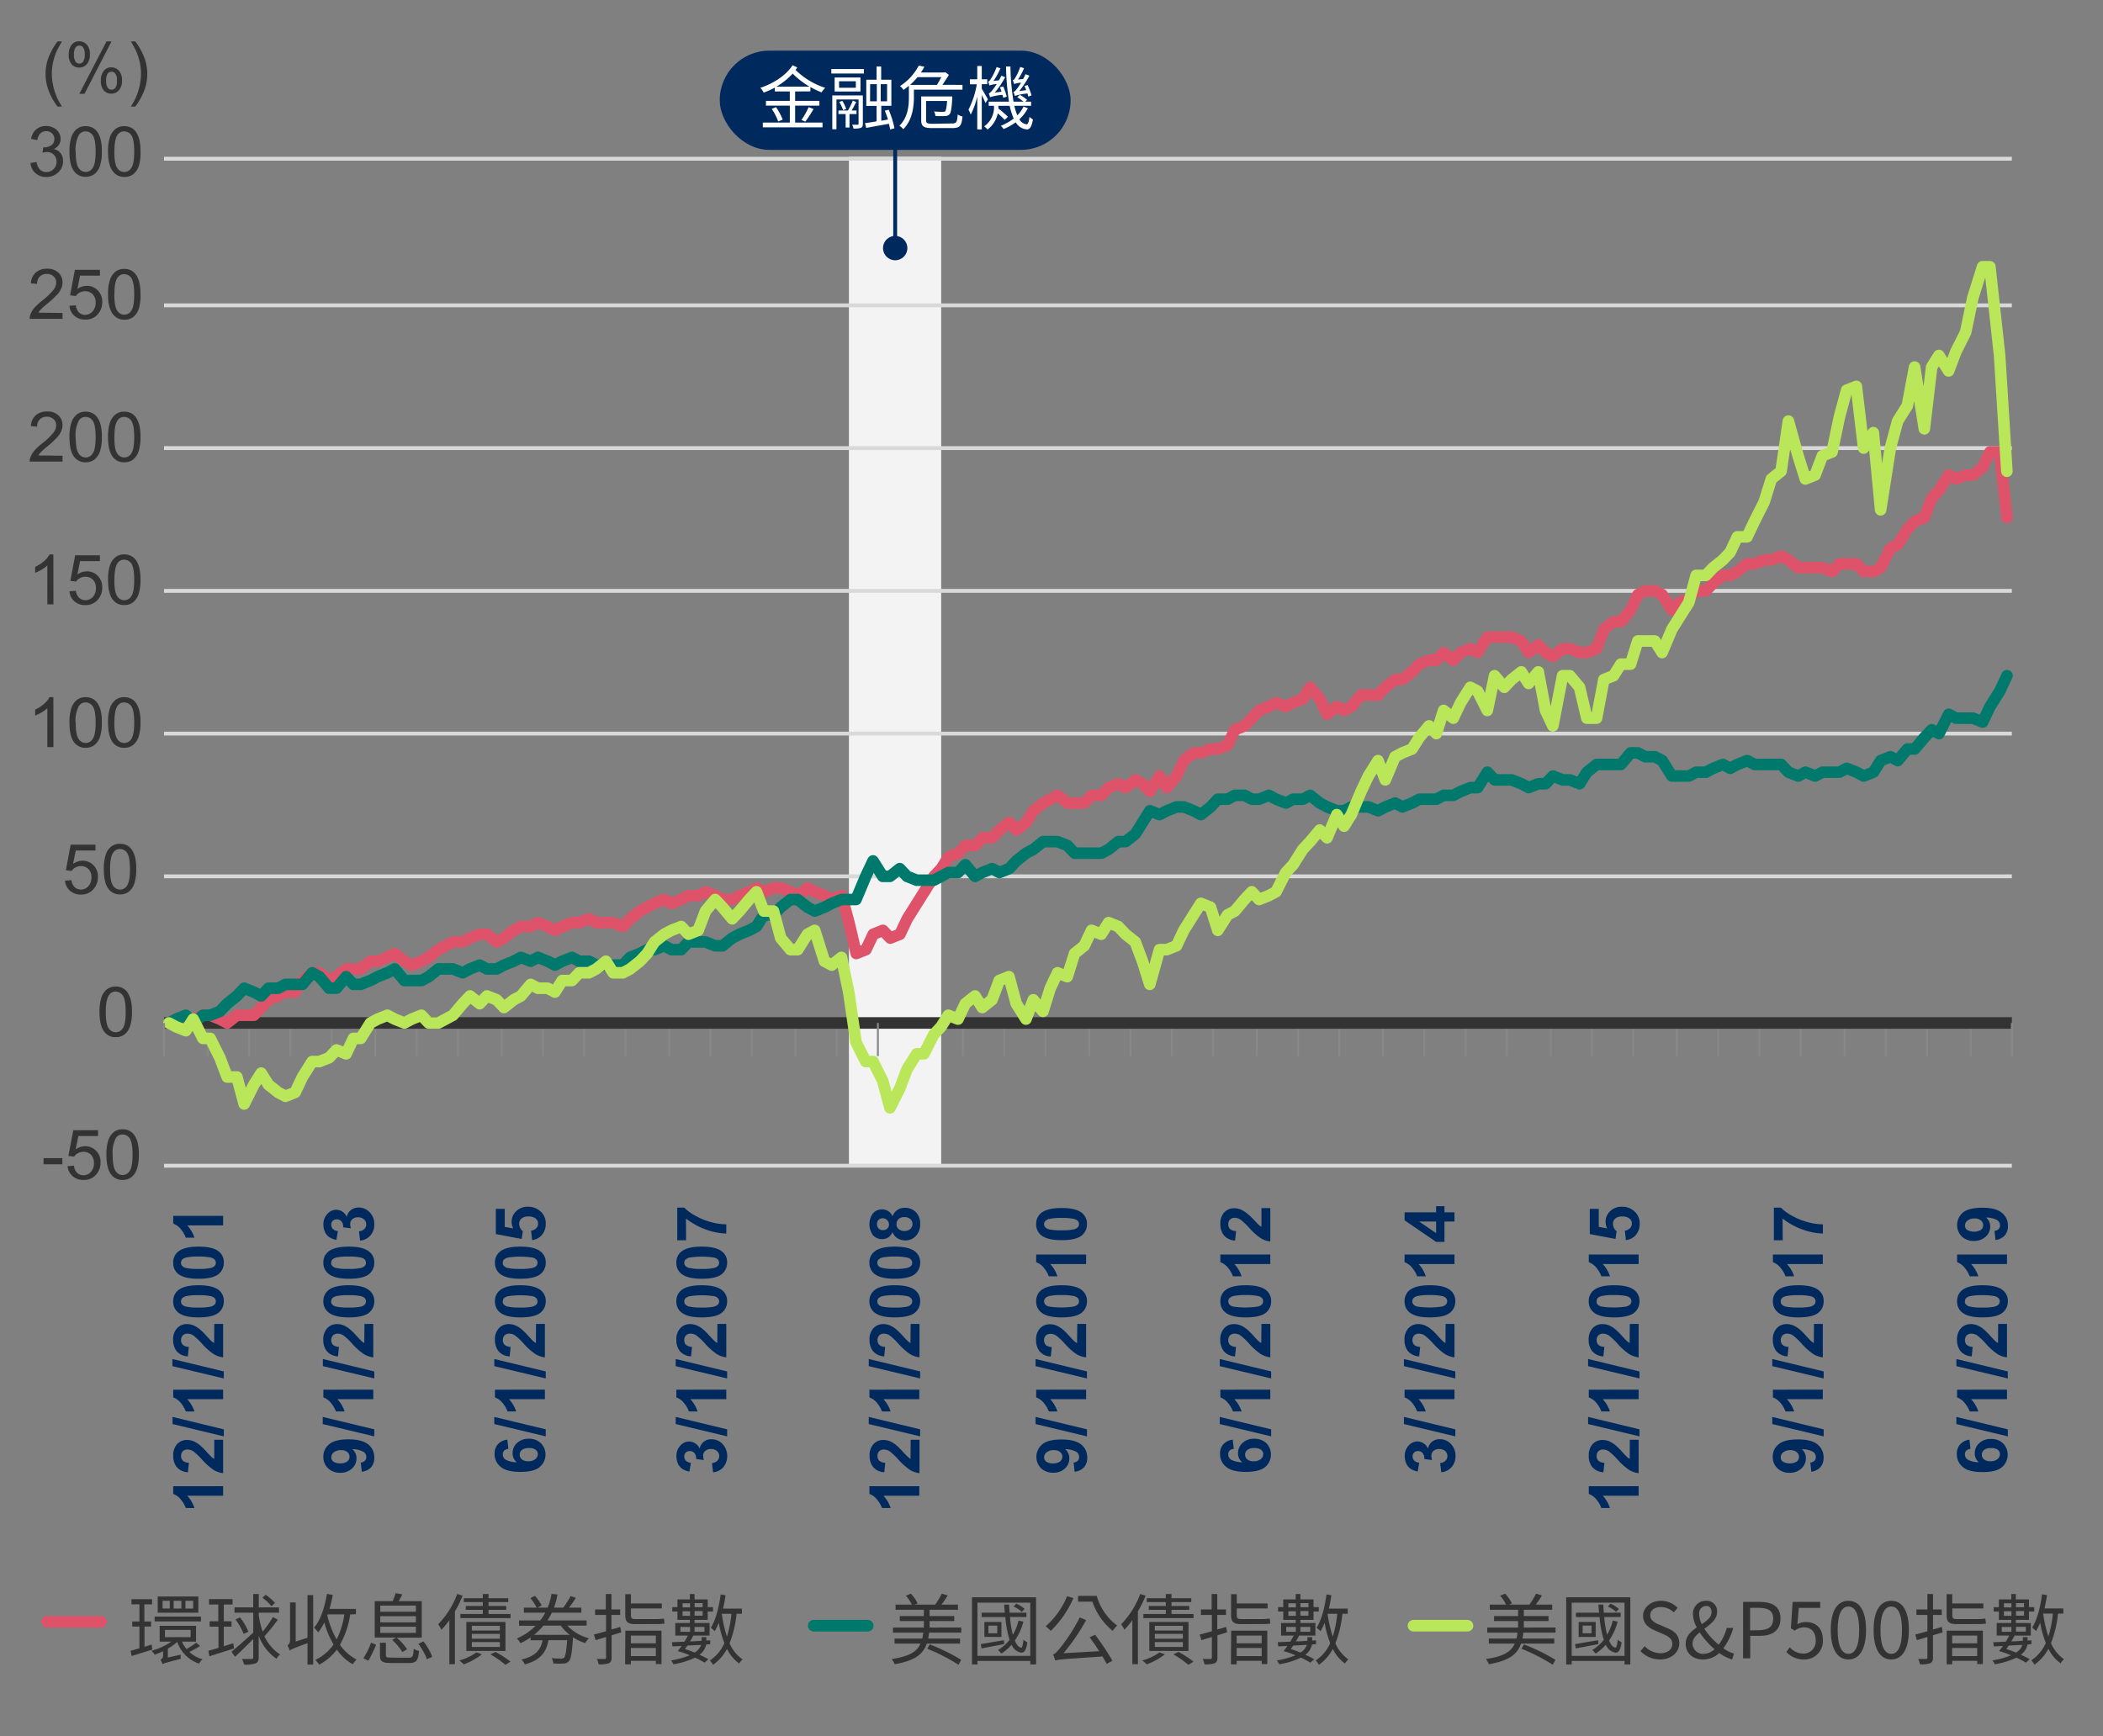 <svg id="bg" xmlns="http://www.w3.org/2000/svg" viewBox="0 0 545 450"><rect x="0" y="0" width="545" height="450" fill="#808080" stroke="none"/><defs><style>.cls-1,.cls-11,.cls-3,.cls-4,.cls-5,.cls-6,.cls-7{fill:none;}.cls-1{stroke:#888;stroke-width:0.5px;}.cls-1,.cls-3,.cls-5,.cls-6,.cls-7{stroke-linejoin:round;}.cls-2{fill:#f3f3f3;}.cls-3{stroke:#d9d9d9;}.cls-4{stroke:#333;}.cls-11,.cls-4{stroke-miterlimit:10;}.cls-4,.cls-5,.cls-6,.cls-7{stroke-width:3px;}.cls-5{stroke:#df536a;}.cls-5,.cls-6,.cls-7{stroke-linecap:round;}.cls-6{stroke:#00796d;}.cls-7{stroke:#bae659;}.cls-8{isolation:isolate;}.cls-9{fill:#333;}.cls-10{fill:#002a5e;}.cls-11{stroke:#002a5e;}.cls-12{fill:#fff;}</style></defs><g id="Group_5667" data-name="Group 5667"><g id="Group_5666" data-name="Group 5666"><path id="Path_7451" data-name="Path 7451" class="cls-1" d="M42.51,265.14v8.59m11.33-8.59v8.59m10.7-8.59v8.59m10.69-8.59v8.59m10.7-8.59v8.59m11.33-8.59v8.59M108,265.14v8.59m10.7-8.59v8.59M130,265.14v8.59m10.7-8.59v8.59m10.69-8.59v8.59m10.7-8.59v8.59m11.33-8.59v8.59m10.7-8.59v8.59m10.69-8.59v8.59m11.33-8.59v8.59m10.7-8.59v8.59m10.69-8.59v8.59m10.7-8.59v8.59m11.33-8.59v8.59m10.7-8.59v8.59m10.69-8.59v8.59m11.33-8.59v8.59m10.7-8.59v8.59m10.7-8.59v8.59m10.69-8.59v8.59m11.33-8.59v8.59m10.7-8.59v8.59m10.7-8.59v8.59m11.32-8.59v8.59m10.7-8.59v8.59m10.7-8.59v8.59m10.69-8.59v8.59m11.33-8.59v8.59m10.7-8.59v8.59m10.7-8.59v8.59m11.32-8.59v8.59m10.7-8.59v8.59m10.7-8.59v8.59m10.7-8.59v8.59M478,265.14v8.59m10.7-8.59v8.59m10.7-8.59v8.59m11.32-8.59v8.59m10.7-8.59v8.59"/></g></g><g id="Group_5808" data-name="Group 5808"><path id="Path_7529" data-name="Path 7529" class="cls-2" d="M220,40.64h23.91v261.5H220Z"/></g><g id="Group_5659" data-name="Group 5659"><g id="Group_5658" data-name="Group 5658"><path id="Path_7443" data-name="Path 7443" class="cls-3" d="M42.51,227.14H521.38m-478.87-37H521.38m-478.87-37H521.38m-478.87-37H521.38m-478.87-37H521.38m-478.87-38H521.38"/></g></g><g id="Group_5665" data-name="Group 5665"><g id="Group_5664" data-name="Group 5664"><path id="Path_7449" data-name="Path 7449" class="cls-4" d="M42.51,265.14H521.38"/></g></g><g id="Group_5669" data-name="Group 5669"><g id="Group_5668" data-name="Group 5668"><path id="Path_7453" data-name="Path 7453" class="cls-5" d="M43.77,265.14l1.89-1h4.4l2.52-1h1.89l2.51,1,1.89,1,2.52-2h4.4l1.89-2,1.89-2,2.52-1,1.88-1h2.52l1.89-3,2.52-2h1.88l2.52,2,1.89-1,2.52-2h3.77l2.52-2h1.89l2.51-1,1.89-1,2.52,2,1.89,1,2.51-1,1.89-1,2.52-2,1.89-1,1.88-1h2.52l1.89-1,2.52-1h1.88l2.52,2,1.89-1,2.52-2,1.88-1h2.52l1.89-1,2.51,1,1.89,1,1.89-1,2.52-1h1.89l2.51-1,1.89,1h4.4l2.52,1,1.89-2,2.52-2,1.88-1,1.89-1,2.52-1,1.89,1,2.51-1,1.89-1H181l1.89-1,2.51,1,1.89,1h2.52l1.89-1,2.51-1,1.89-1,1.89,1,2.52-1h1.88l2.52,1,1.89,1,2.52-2,1.88,1,2.52,1,1.89,1,2.52-1,1.88,7,1.89,8,2.52-1,1.89-4,2.51-1,1.89,2,2.52-1,1.89-4,2.51-4,1.89-3,2.52-4,1.89-2,1.88-3,2.52-1,1.89-2h2.52l1.88-2h2.52l1.89-2,2.52-2,1.88,2,2.52-2,1.89-3,2.51-2,1.89-1,1.89-1,2.52,2H281l1.89-2h2.52l1.89-2,2.51-1,1.89,1,2.52-2,1.88,1,1.89,2,2.52-4,1.89,3,2.51-3,1.89-4,2.52-2h1.89l2.51-1h1.89l2.52-1,1.89-4,2.51-1,1.89-2,1.89-2,2.52-1,1.88-1,2.52,1,1.89-1,2.52-1,1.88-3,2.52,3,1.89,4,2.52-2,1.88,1,1.89-1,2.52-3h4.4l1.89-2,2.52-2h1.89l2.51-2,1.89-2,2.52-1h1.89l1.88-2,2.52,2,1.89-2,2.52-1,1.88,1,2.52-4h6.29l2.52,1,1.89,3,2.51-2,1.89,2,1.89,1,2.52-2h1.89l2.51,1h1.89l2.52-1,1.89-5,2.51-2h1.89l2.52-3,1.88-4,1.89-1h2.52l1.89,1,2.51,4,1.89-2,2.52-1,1.89-2h2.51l1.89-2,2.52-2h1.89l1.88-1,2.52-2h1.89l2.52-1h1.88l2.52-1,1.89,1,2.52,2h6.29l2.52,1,1.88-2h4.41l1.89,2h2.51l1.89-1,2.52-5,1.89-1,2.51-4,1.89-2,2.52-1,1.89-5,1.88-2,2.52-4,1.89,1,2.52-1h1.88l2.52-2,1.89-4h2.52l1.88,17"/></g></g><g id="Group_5671" data-name="Group 5671"><g id="Group_5670" data-name="Group 5670"><path id="Path_7455" data-name="Path 7455" class="cls-6" d="M43.77,265.14l1.89-1,2.51-1,1.89,2,2.52-2h1.89l2.51-1,1.89-2,2.52-2,1.89-2,2.51,1,1.89,1,1.89-2h2.52l1.88-1h4.41l2.52-3,1.88,1,2.52,3h1.89l2.52-3,1.88,2h1.89l2.52-1,1.89-1,2.51-1,1.89-1,2.52,3h4.4l1.89-1,2.52-2h3.77l2.52,1,1.89-1,2.52-1,1.88,1h2.52l1.89-1,2.52-1,1.88-1,2.52,1,1.89-1,2.51,1,1.89,1,1.89-1,2.52-1,1.89,1h2.51l1.89,1h6.92l1.89-2,2.52-1,1.88-1h1.89l2.52-1,1.89,1h2.51l1.89-2h4.41l2.51,1h1.89l2.52-2,1.89-1,2.51-1,1.89-1,1.89-3h2.52l1.88-2,2.52-2h1.89l2.52,2,1.88,1,2.52-1,1.89-1,2.52-1h3.77l2.52-6,1.89-4,2.51,4h1.89l2.52-2,1.89,2,2.51,1H242l1.89-1,1.88-1h2.52l1.89-2,2.52,3,1.88-1,2.52-1,1.89,1,2.52-1,1.88-2,2.52-2,1.89-1,2.51-2h3.78l2.52,1,1.89,2h6.92l1.89-1,2.51-2h1.89l2.52-2,1.88-3,1.89-3,2.52,1,1.89-1,2.51-1h1.89l2.52,1,1.89,1,2.51-2,1.89-2h2.52l1.89-1h2.51l1.89,1h1.89l2.52-1,1.88,1,2.52,1,1.89-1h2.52l1.88-1,2.52,2,1.89,1,2.52,1h1.88l1.89-1h4.41l2.51,1,1.89-1,2.52-1,1.89,1,2.51-1,1.89-1h4.41l1.88-1h2.52l1.89-1,2.52-1h1.88l2.52-4,1.89,2h4.4l2.52,1,1.89,1,2.51-1h1.89l1.89-2,2.52,1h1.89l2.51,1,1.89-3,2.52-2h6.29l2.52-3h1.88l1.89,1h2.52l1.89,1,2.51,4h4.41l1.89-1h2.51l1.89-1,2.52-1,1.89,1,1.88-1,2.52-1,1.89,1h6.92l1.89,2,2.52,1,1.88-1,2.52,1,1.89-1h4.4l1.89-1,2.52,1,1.89,1,2.51-1,1.89-3,2.52-1,1.89,1,2.51-3h1.89l2.52-3,1.89-2,1.88,1,2.52-5,1.89,1h4.4l2.52,1,1.89-4,2.52-4,1.88-4"/></g></g><g id="Group_5673" data-name="Group 5673"><g id="Group_5672" data-name="Group 5672"><path id="Path_7457" data-name="Path 7457" class="cls-7" d="M43.77,265.14l1.89,1,2.51,1,1.89-3,2.52,5h1.89l2.51,5,1.89,5h2.52l1.89,7,2.51-5,1.89-3,1.89,3,2.52,2,1.88,1,2.52-1,1.89-4,2.52-4h1.88l2.52-1,1.89-2,2.52,1,1.88-4h1.89l2.52-4,1.89-1,2.51-1,1.89,1,2.52,1,1.89-1,2.51-1,1.89,2h2.52l1.89-1,1.88-1,2.52-3,1.89-2,2.52,2,1.88-2,2.52,1,1.89,2,2.52-2,1.88-1,2.52-3,1.89,1h2.51l1.89,1,1.89-3h2.52l1.89-2h2.51l1.89-1,2.52-2,1.88,3h2.52l1.89-1,2.52-2,1.88-2,1.89-3,2.52-2,1.89-1,2.51-1,1.89,2,2.52-1,1.89-5,2.51-3,1.89,2,2.52,3,1.89-2,2.51-3,1.89-2,1.89,5h2.52l1.88,7,2.52,3h1.89l2.52-4,1.88-1,2.52,8,1.89,1,2.52-2,1.88,9,1.89,13,2.52,5h1.89l2.51,5,1.89,7,2.52-5,1.89-5,2.51-4h1.89l2.52-5,1.89-2,1.88-3,2.52,1,1.89-4,2.52-2,1.88,3,2.52-2,1.89-5,2.52-1,1.88,7,2.52,4,1.89-5,2.51,3,1.89-6,1.89-4,2.52,1,1.89-6,2.51-2,1.89-4,2.52,1,1.89-3,2.51,1,1.89,2,2.52,2,1.88,5,1.89,6,2.52-9h1.89l2.51-1,1.89-4,2.52-4,1.89-3,2.51,1,1.89,6,2.52-4,1.89-1,2.51-3,1.89-2,1.89,2,2.52-1,1.88-1,2.52-5,1.89-2,2.52-4,1.88-2,2.52-3,1.89,2,2.52-6,1.88,3,1.89-3,2.52-6,1.89-4,2.51-4,1.89,5,2.52-6,1.89-1,2.51-1,1.89-3,2.52-3,1.89,2,1.88-6,2.52,2,1.89-4,2.52-4,1.88,1,2.52,5,1.89-9,2.52,3,1.88-2,2.52-2,1.89,3,2.51-3,1.89,10,1.89,4,2.52-13h1.89l2.51,3,1.89,8h2.52l1.89-10,2.51-1,1.89-3h2.52l1.88-6h4.41l1.89,3,2.51-6,1.89-3,2.52-4,1.89-7h2.51l1.89-2,2.52-2,1.89-2,1.88-4h2.52l1.89-4,2.52-5,1.88-6,2.52-2,1.89-13,2.52,9,1.88,6,2.52-1,1.89-5,2.52-1,1.88-9,1.89-7,2.52-1,1.89,16,2.51-4,1.89,20,2.52-16,1.89-7,2.51-4,1.89-10,2.52,16,1.89-16,1.88-3,2.52,4,1.89-5,2.52-5,1.88-9,2.52-8h1.89l2.52,23,1.88,30"/></g></g><g id="Group_5675" data-name="Group 5675"><g id="Group_5674" data-name="Group 5674"><g id="Group"><g id="_-5" data-name=" -5" class="cls-8"><g class="cls-8"><path class="cls-9" d="M11.29,301.77v-1.59h4.86v1.59Z"/><path class="cls-9" d="M17.51,302.26l1.66-.14A3,3,0,0,0,20,304a2.36,2.36,0,0,0,1.62.61,2.53,2.53,0,0,0,1.94-.87,3.26,3.26,0,0,0,.79-2.28,3,3,0,0,0-.76-2.14,2.66,2.66,0,0,0-2-.78,2.77,2.77,0,0,0-1.38.35,2.63,2.63,0,0,0-1,.9l-1.49-.19L19,292.93h6.41v1.51H20.31l-.7,3.46a4.22,4.22,0,0,1,2.44-.81,3.88,3.88,0,0,1,2.85,1.17,4.1,4.1,0,0,1,1.16,3,4.69,4.69,0,0,1-1,3,4.09,4.09,0,0,1-3.39,1.57,4.16,4.16,0,0,1-2.87-1A3.84,3.84,0,0,1,17.51,302.26Z"/><path class="cls-9" d="M27.58,299.28a11.63,11.63,0,0,1,.47-3.68,4.6,4.6,0,0,1,1.39-2.14,3.56,3.56,0,0,1,2.34-.76,3.79,3.79,0,0,1,1.82.42,3.52,3.52,0,0,1,1.29,1.2,6.38,6.38,0,0,1,.8,1.92,12.88,12.88,0,0,1,.29,3,11.83,11.83,0,0,1-.47,3.66,4.59,4.59,0,0,1-1.39,2.16,3.61,3.61,0,0,1-2.34.76,3.55,3.55,0,0,1-2.93-1.34Q27.58,302.91,27.58,299.28Zm1.62,0q0,3.18.75,4.23a2.17,2.17,0,0,0,1.83,1.05,2.2,2.2,0,0,0,1.83-1.06c.5-.7.74-2.11.74-4.22s-.24-3.53-.74-4.23a2.21,2.21,0,0,0-1.85-1,2,2,0,0,0-1.74.92A8.24,8.24,0,0,0,29.2,299.28Z"/></g></g></g></g></g><g id="Group_5679" data-name="Group 5679"><g id="Group_5678" data-name="Group 5678"><g id="_0-2" data-name=" 0-2" class="cls-8"><g class="cls-8"><path class="cls-9" d="M25.79,262.28a11.63,11.63,0,0,1,.47-3.68,4.6,4.6,0,0,1,1.39-2.14A3.56,3.56,0,0,1,30,255.7a3.79,3.79,0,0,1,1.82.42,3.52,3.52,0,0,1,1.29,1.2,6.38,6.38,0,0,1,.8,1.92,12.88,12.88,0,0,1,.29,3,11.83,11.83,0,0,1-.47,3.66,4.59,4.59,0,0,1-1.39,2.16,3.61,3.61,0,0,1-2.34.76,3.55,3.55,0,0,1-2.93-1.34Q25.79,265.91,25.79,262.28Zm1.62,0q0,3.18.75,4.23A2.17,2.17,0,0,0,30,267.56a2.21,2.21,0,0,0,1.83-1.06c.5-.7.74-2.11.74-4.22s-.24-3.53-.74-4.23A2.22,2.22,0,0,0,30,257a2,2,0,0,0-1.74.92C27.68,258.72,27.41,260.17,27.41,262.28Z"/></g></g></g></g><g id="Group_5683" data-name="Group 5683"><g id="Group_5682" data-name="Group 5682"><g id="_50" data-name=" 50" class="cls-8"><g class="cls-8"><path class="cls-9" d="M16.84,228.26l1.66-.14a3,3,0,0,0,.86,1.83,2.36,2.36,0,0,0,1.62.61,2.5,2.5,0,0,0,1.93-.87,3.21,3.21,0,0,0,.79-2.28,3,3,0,0,0-.76-2.14,2.64,2.64,0,0,0-2-.78,2.77,2.77,0,0,0-1.38.35,2.6,2.6,0,0,0-1,.9l-1.49-.19,1.25-6.62h6.41v1.51H19.64l-.7,3.46a4.2,4.2,0,0,1,2.44-.81,3.84,3.84,0,0,1,2.84,1.17,4.06,4.06,0,0,1,1.16,3,4.69,4.69,0,0,1-1,3A4.05,4.05,0,0,1,21,231.86a4.16,4.16,0,0,1-2.87-1A3.84,3.84,0,0,1,16.84,228.26Z"/><path class="cls-9" d="M26.91,225.28a11.63,11.63,0,0,1,.47-3.68,4.52,4.52,0,0,1,1.39-2.14,3.56,3.56,0,0,1,2.34-.76,3.82,3.82,0,0,1,1.82.42,3.52,3.52,0,0,1,1.29,1.2,6.64,6.64,0,0,1,.8,1.92,12.88,12.88,0,0,1,.29,3,11.83,11.83,0,0,1-.47,3.66,4.59,4.59,0,0,1-1.39,2.16,3.61,3.61,0,0,1-2.34.76,3.54,3.54,0,0,1-2.93-1.34Q26.9,228.91,26.91,225.28Zm1.62,0c0,2.12.25,3.53.74,4.23a2.12,2.12,0,0,0,3.67,0c.49-.7.74-2.11.74-4.22s-.25-3.53-.74-4.23a2.22,2.22,0,0,0-1.85-1,2,2,0,0,0-1.74.92C28.8,221.72,28.53,223.17,28.53,225.28Z"/></g></g></g></g><g id="Group_5687" data-name="Group 5687"><g id="Group_5686" data-name="Group 5686"><g id="Group-3"><g id="_10" data-name=" 10" class="cls-8"><g class="cls-8"><path class="cls-9" d="M13.85,193.64H12.27V183.56a8.59,8.59,0,0,1-1.5,1.09,10.81,10.81,0,0,1-1.66.81v-1.53a9.67,9.67,0,0,0,2.32-1.51,5.79,5.79,0,0,0,1.4-1.72h1Z"/><path class="cls-9" d="M18,187.28a11.93,11.93,0,0,1,.47-3.68,4.53,4.53,0,0,1,1.4-2.14,3.51,3.51,0,0,1,2.33-.76,3.79,3.79,0,0,1,1.82.42,3.52,3.52,0,0,1,1.29,1.2,6.38,6.38,0,0,1,.8,1.92,12.88,12.88,0,0,1,.29,3,11.87,11.87,0,0,1-.46,3.66,4.68,4.68,0,0,1-1.4,2.16,3.61,3.61,0,0,1-2.34.76,3.55,3.55,0,0,1-2.93-1.34Q18,190.91,18,187.28Zm1.62,0q0,3.18.75,4.23a2.11,2.11,0,0,0,3.66,0c.5-.7.75-2.11.75-4.22s-.25-3.53-.75-4.23a2.21,2.21,0,0,0-1.85-1,2.05,2.05,0,0,0-1.74.92A8.24,8.24,0,0,0,19.58,187.28Z"/><path class="cls-9" d="M28,187.28a11.93,11.93,0,0,1,.47-3.68,4.61,4.61,0,0,1,1.4-2.14,3.55,3.55,0,0,1,2.33-.76,3.76,3.76,0,0,1,1.82.42,3.48,3.48,0,0,1,1.3,1.2,6.64,6.64,0,0,1,.8,1.92,12.88,12.88,0,0,1,.29,3,11.83,11.83,0,0,1-.47,3.66,4.66,4.66,0,0,1-1.39,2.16,3.62,3.62,0,0,1-2.35.76,3.53,3.53,0,0,1-2.92-1.34Q28,190.91,28,187.28Zm1.63,0c0,2.12.25,3.53.74,4.23a2.12,2.12,0,0,0,3.67,0c.49-.7.74-2.11.74-4.22s-.25-3.53-.74-4.23a2.22,2.22,0,0,0-1.85-1,2,2,0,0,0-1.74.92C29.92,183.72,29.65,185.17,29.65,187.28Z"/></g></g></g></g></g><g id="Group_5691" data-name="Group 5691"><g id="Group_5690" data-name="Group 5690"><g id="Group-5"><g id="_15" data-name=" 15" class="cls-8"><g class="cls-8"><path class="cls-9" d="M13.85,156.64H12.27V146.56a8.59,8.59,0,0,1-1.5,1.09,10.81,10.81,0,0,1-1.66.81v-1.53a9.67,9.67,0,0,0,2.32-1.51,5.79,5.79,0,0,0,1.4-1.72h1Z"/><path class="cls-9" d="M18,153.26l1.66-.14a3,3,0,0,0,.86,1.83,2.36,2.36,0,0,0,1.62.61,2.51,2.51,0,0,0,1.93-.87,3.21,3.21,0,0,0,.79-2.28,3,3,0,0,0-.76-2.14,2.64,2.64,0,0,0-2-.78,2.77,2.77,0,0,0-1.38.35,2.6,2.6,0,0,0-1,.9l-1.49-.19,1.25-6.62H25.9v1.51H20.75l-.69,3.46a4.17,4.17,0,0,1,2.43-.81,3.85,3.85,0,0,1,2.85,1.17,4.1,4.1,0,0,1,1.16,3,4.69,4.69,0,0,1-1,3,4.05,4.05,0,0,1-3.38,1.57,4.16,4.16,0,0,1-2.87-1A3.8,3.8,0,0,1,18,153.26Z"/><path class="cls-9" d="M28,150.28a11.93,11.93,0,0,1,.47-3.68,4.61,4.61,0,0,1,1.4-2.14,3.55,3.55,0,0,1,2.33-.76,3.76,3.76,0,0,1,1.82.42,3.48,3.48,0,0,1,1.3,1.2,6.64,6.64,0,0,1,.8,1.92,12.88,12.88,0,0,1,.29,3,11.83,11.83,0,0,1-.47,3.66,4.66,4.66,0,0,1-1.39,2.16,3.62,3.62,0,0,1-2.35.76,3.53,3.53,0,0,1-2.92-1.34Q28,153.91,28,150.28Zm1.63,0c0,2.12.25,3.53.74,4.23a2.12,2.12,0,0,0,3.67,0c.49-.7.74-2.11.74-4.22s-.25-3.53-.74-4.23a2.22,2.22,0,0,0-1.85-1,2,2,0,0,0-1.74.92C29.92,146.72,29.65,148.17,29.65,150.28Z"/></g></g></g></g></g><g id="Group_5695" data-name="Group 5695"><g id="Group_5694" data-name="Group 5694"><g id="Group-7"><g id="_20" data-name=" 20" class="cls-8"><g class="cls-8"><path class="cls-9" d="M16.21,118.12v1.52H7.69a2.74,2.74,0,0,1,.19-1.1,5.73,5.73,0,0,1,1-1.72A17,17,0,0,1,11,114.87a17.59,17.59,0,0,0,2.84-2.73,3.25,3.25,0,0,0,.73-1.9,2.12,2.12,0,0,0-.67-1.59,2.42,2.42,0,0,0-1.75-.64,2.51,2.51,0,0,0-1.83.68,2.56,2.56,0,0,0-.69,1.9L8,110.43a4,4,0,0,1,1.26-2.78,4.29,4.29,0,0,1,2.92-1,4.07,4.07,0,0,1,2.94,1,3.36,3.36,0,0,1,1.08,2.55,3.74,3.74,0,0,1-.32,1.52,5.81,5.81,0,0,1-1,1.57,26.11,26.11,0,0,1-2.43,2.27c-1,.79-1.56,1.34-1.83,1.62a4.67,4.67,0,0,0-.67.86Z"/><path class="cls-9" d="M18,113.28a11.93,11.93,0,0,1,.47-3.68,4.53,4.53,0,0,1,1.4-2.14,3.51,3.51,0,0,1,2.33-.76,3.79,3.79,0,0,1,1.82.42,3.52,3.52,0,0,1,1.29,1.2,6.38,6.38,0,0,1,.8,1.92,12.88,12.88,0,0,1,.29,3,11.87,11.87,0,0,1-.46,3.66,4.68,4.68,0,0,1-1.4,2.16,3.61,3.61,0,0,1-2.34.76,3.55,3.55,0,0,1-2.93-1.34Q18,116.92,18,113.28Zm1.62,0q0,3.18.75,4.23a2.11,2.11,0,0,0,3.66,0c.5-.7.75-2.11.75-4.22s-.25-3.53-.75-4.23a2.21,2.21,0,0,0-1.85-1,2.05,2.05,0,0,0-1.74.92A8.24,8.24,0,0,0,19.58,113.28Z"/><path class="cls-9" d="M28,113.28a11.93,11.93,0,0,1,.47-3.68,4.61,4.61,0,0,1,1.4-2.14,3.55,3.55,0,0,1,2.33-.76,3.76,3.76,0,0,1,1.82.42,3.48,3.48,0,0,1,1.3,1.2,6.64,6.64,0,0,1,.8,1.92,12.88,12.88,0,0,1,.29,3,11.83,11.83,0,0,1-.47,3.66,4.66,4.66,0,0,1-1.39,2.16,3.62,3.62,0,0,1-2.35.76,3.53,3.53,0,0,1-2.92-1.34Q28,116.92,28,113.28Zm1.63,0c0,2.12.25,3.53.74,4.23a2.12,2.12,0,0,0,3.67,0c.49-.7.74-2.11.74-4.22s-.25-3.53-.74-4.23a2.22,2.22,0,0,0-1.85-1,2,2,0,0,0-1.74.92C29.92,109.72,29.65,111.17,29.65,113.28Z"/></g></g></g></g></g><g id="Group_5699" data-name="Group 5699"><g id="Group_5698" data-name="Group 5698"><g id="Group-9"><g id="_25-2" data-name=" 25-2" class="cls-8"><g class="cls-8"><path class="cls-9" d="M16.21,81.12v1.52H7.69a2.74,2.74,0,0,1,.19-1.1,5.73,5.73,0,0,1,1-1.72A17,17,0,0,1,11,77.87a17.59,17.59,0,0,0,2.84-2.73,3.25,3.25,0,0,0,.73-1.9,2.12,2.12,0,0,0-.67-1.59A2.42,2.42,0,0,0,12.14,71a2.51,2.51,0,0,0-1.83.68,2.56,2.56,0,0,0-.69,1.9L8,73.43a4,4,0,0,1,1.26-2.78,4.29,4.29,0,0,1,2.92-1,4.07,4.07,0,0,1,2.94,1,3.36,3.36,0,0,1,1.08,2.55,3.74,3.74,0,0,1-.32,1.52,5.81,5.81,0,0,1-1,1.57,26.11,26.11,0,0,1-2.43,2.27c-1,.79-1.56,1.34-1.83,1.62a4.67,4.67,0,0,0-.67.86Z"/><path class="cls-9" d="M18,79.26l1.66-.14A3,3,0,0,0,20.48,81a2.36,2.36,0,0,0,1.62.61A2.51,2.51,0,0,0,24,80.69a3.21,3.21,0,0,0,.79-2.28,3,3,0,0,0-.76-2.14,2.64,2.64,0,0,0-2-.78,2.77,2.77,0,0,0-1.38.35,2.6,2.6,0,0,0-1,.9l-1.49-.19,1.25-6.62H25.9v1.51H20.75l-.69,3.46a4.17,4.17,0,0,1,2.43-.81,3.85,3.85,0,0,1,2.85,1.17,4.1,4.1,0,0,1,1.16,3,4.69,4.69,0,0,1-1,3,4.05,4.05,0,0,1-3.38,1.57,4.16,4.16,0,0,1-2.87-1A3.8,3.8,0,0,1,18,79.26Z"/><path class="cls-9" d="M28,76.28a11.93,11.93,0,0,1,.47-3.68,4.61,4.61,0,0,1,1.4-2.14,3.55,3.55,0,0,1,2.33-.76,3.76,3.76,0,0,1,1.82.42,3.48,3.48,0,0,1,1.3,1.2,6.64,6.64,0,0,1,.8,1.92,12.88,12.88,0,0,1,.29,3A11.83,11.83,0,0,1,36,79.94a4.66,4.66,0,0,1-1.39,2.16,3.62,3.62,0,0,1-2.35.76,3.53,3.53,0,0,1-2.92-1.34Q28,79.92,28,76.28Zm1.63,0c0,2.12.25,3.53.74,4.23a2.12,2.12,0,0,0,3.67,0c.49-.7.74-2.11.74-4.22s-.25-3.53-.74-4.23a2.22,2.22,0,0,0-1.85-1,2,2,0,0,0-1.74.92C29.92,72.72,29.65,74.17,29.65,76.28Z"/></g></g></g></g></g><g id="Group_5703" data-name="Group 5703"><g id="Group_5702" data-name="Group 5702"><g id="Group-11"><g id="_30" data-name=" 30" class="cls-8"><g class="cls-8"><path class="cls-9" d="M7.9,42.24,9.48,42A3.56,3.56,0,0,0,10.41,44a2.29,2.29,0,0,0,1.6.6,2.54,2.54,0,0,0,1.88-.78,2.56,2.56,0,0,0,.77-1.91,2.44,2.44,0,0,0-.71-1.8,2.48,2.48,0,0,0-1.81-.71,4.49,4.49,0,0,0-1.12.18l.18-1.39.25,0a3.26,3.26,0,0,0,1.82-.53A1.8,1.8,0,0,0,14.08,36a1.89,1.89,0,0,0-.59-1.44A2.09,2.09,0,0,0,12,34a2.15,2.15,0,0,0-1.54.58,3,3,0,0,0-.79,1.74L8.06,36a4.06,4.06,0,0,1,1.32-2.47,3.82,3.82,0,0,1,2.56-.87,4.23,4.23,0,0,1,1.94.45,3.34,3.34,0,0,1,1.36,1.24,3.19,3.19,0,0,1,.47,1.66,2.73,2.73,0,0,1-.45,1.52,3,3,0,0,1-1.33,1.09,3,3,0,0,1,1.78,1.09,3.36,3.36,0,0,1,.63,2.08,3.79,3.79,0,0,1-1.23,2.86A4.34,4.34,0,0,1,12,45.87a4,4,0,0,1-2.82-1A3.89,3.89,0,0,1,7.9,42.24Z"/><path class="cls-9" d="M18,39.28a11.93,11.93,0,0,1,.47-3.68,4.53,4.53,0,0,1,1.4-2.14,3.51,3.51,0,0,1,2.33-.76,3.79,3.79,0,0,1,1.82.42,3.52,3.52,0,0,1,1.29,1.2,6.38,6.38,0,0,1,.8,1.92,12.88,12.88,0,0,1,.29,3,11.87,11.87,0,0,1-.46,3.66,4.68,4.68,0,0,1-1.4,2.16,3.61,3.61,0,0,1-2.34.76,3.55,3.55,0,0,1-2.93-1.34Q18,42.92,18,39.28Zm1.62,0q0,3.18.75,4.23a2.11,2.11,0,0,0,3.66,0c.5-.7.75-2.11.75-4.22s-.25-3.53-.75-4.23a2.21,2.21,0,0,0-1.85-1,2.05,2.05,0,0,0-1.74.92A8.24,8.24,0,0,0,19.58,39.28Z"/><path class="cls-9" d="M28,39.28a11.93,11.93,0,0,1,.47-3.68,4.61,4.61,0,0,1,1.4-2.14,3.55,3.55,0,0,1,2.33-.76,3.76,3.76,0,0,1,1.82.42,3.48,3.48,0,0,1,1.3,1.2,6.64,6.64,0,0,1,.8,1.92,12.88,12.88,0,0,1,.29,3A11.83,11.83,0,0,1,36,42.94a4.66,4.66,0,0,1-1.39,2.16,3.62,3.62,0,0,1-2.35.76,3.53,3.53,0,0,1-2.92-1.34Q28,42.92,28,39.28Zm1.63,0c0,2.12.25,3.53.74,4.23a2.12,2.12,0,0,0,3.67,0c.49-.7.74-2.11.74-4.22s-.25-3.53-.74-4.23a2.22,2.22,0,0,0-1.85-1,2,2,0,0,0-1.74.92C29.92,35.72,29.65,37.17,29.65,39.28Z"/></g></g></g></g></g><g id="Group_5703-2" data-name="Group 5703"><g id="Group_5702-2" data-name="Group 5702"><g id="Group-11-2" data-name="Group-11"><g id="_30-2" data-name=" 30" class="cls-8"><g class="cls-8"><path class="cls-9" d="M14.93,27.63a15.74,15.74,0,0,1-2.22-3.87,12.24,12.24,0,0,1-.23-8.6,17,17,0,0,1,2.45-4.43h1.13Q15,12.56,14.65,13.34a15.43,15.43,0,0,0-.84,2.54,14.72,14.72,0,0,0-.38,3.3,15.91,15.91,0,0,0,2.63,8.45Z"/><path class="cls-9" d="M17.81,14.05a3.89,3.89,0,0,1,.7-2.35,2.33,2.33,0,0,1,2-1,2.61,2.61,0,0,1,2,.87,3.65,3.65,0,0,1,.79,2.54,3.65,3.65,0,0,1-.8,2.52,2.59,2.59,0,0,1-2,.89,2.51,2.51,0,0,1-1.95-.87A3.84,3.84,0,0,1,17.81,14.05Zm2.75-2.23a1.19,1.19,0,0,0-1,.51,3.26,3.26,0,0,0-.39,1.88,2.86,2.86,0,0,0,.4,1.74,1.2,1.2,0,0,0,2,0,3.23,3.23,0,0,0,.39-1.87,3,3,0,0,0-.39-1.75A1.22,1.22,0,0,0,20.56,11.82Zm0,12.49,7.05-13.58H28.9l-7,13.58Zm5.57-3.49a3.9,3.9,0,0,1,.7-2.36,2.33,2.33,0,0,1,2-1,2.61,2.61,0,0,1,2,.87,3.63,3.63,0,0,1,.79,2.54,3.65,3.65,0,0,1-.8,2.52,2.58,2.58,0,0,1-2,.88,2.51,2.51,0,0,1-1.95-.87A3.83,3.83,0,0,1,26.14,20.82Zm2.76-2.23a1.21,1.21,0,0,0-1,.51A3.25,3.25,0,0,0,27.52,21a2.93,2.93,0,0,0,.4,1.74,1.19,1.19,0,0,0,1,.51,1.2,1.2,0,0,0,1-.51,3.21,3.21,0,0,0,.39-1.86,2.93,2.93,0,0,0-.39-1.75A1.21,1.21,0,0,0,28.9,18.59Z"/><path class="cls-9" d="M35.05,27.63H33.91a15.82,15.82,0,0,0,2.63-8.45,14.06,14.06,0,0,0-.38-3.28,13.63,13.63,0,0,0-.83-2.53,28.64,28.64,0,0,0-1.42-2.64h1.14a17,17,0,0,1,2.44,4.43,12.09,12.09,0,0,1-.23,8.6A16.38,16.38,0,0,1,35.05,27.63Z"/></g></g></g></g></g><line class="cls-3" x1="42.51" y1="302.14" x2="521.38" y2="302.14"/><circle class="cls-10" cx="231.99" cy="64.3" r="3.16"/><line class="cls-11" x1="231.99" y1="34.95" x2="231.99" y2="64.3"/><rect class="cls-10" x="186.52" y="13.13" width="90.93" height="25.71" rx="12.86"/><g id="Group_5213" data-name="Group 5213"><g id="Group_5212" data-name="Group 5212"><g id="企" class="cls-8"><g class="cls-8"><path class="cls-12" d="M206.06,23.71v2.44h6.29v1.23h-6.29v4.39h7.1V33H197.69V31.77h7V27.38H198.5V26.15h6.18V23.71h-3.89v-1A20.65,20.65,0,0,1,197.92,24a4.57,4.57,0,0,0-.9-1.23c3.35-1.09,6.67-3.2,8.38-5.86l1.22.57c-.13.2-.29.43-.45.65a19.53,19.53,0,0,0,7.69,4.64,4.84,4.84,0,0,0-.94,1.18,21.73,21.73,0,0,1-2.9-1.39v1.12Zm-4.95,4.06A15.15,15.15,0,0,1,202.84,31l-1.17.48A14.56,14.56,0,0,0,200,28.22Zm8.7-5.31a21,21,0,0,1-4.38-3.38,18.61,18.61,0,0,1-4.21,3.38Zm-2.11,8.63a20.8,20.8,0,0,0,1.87-3.32l1.26.49a31.27,31.27,0,0,1-2.12,3.26Z"/><path class="cls-12" d="M215.44,17.89h8.44v1.17h-8.44Zm8.17,14.17c0,.58-.11.88-.5,1.08a5.71,5.71,0,0,1-1.93.18,3.73,3.73,0,0,0-.34-1h1.42c.18,0,.24-.07.24-.25V25.78h-5.73V33.5h-1.08V24.73h7.92ZM223,23.72H216.3V20.09H223Zm-2.85,5.84v3.49h-1V29.56h-1.86v-.92h2.45A16.45,16.45,0,0,0,221,26.08l.9.36c-.38.72-.79,1.53-1.19,2.2h1.26v.92Zm1.64-8.5h-4.34v1.69h4.34Zm-3.49,5.09a10.38,10.38,0,0,1,1,2.09l-.81.31a9.85,9.85,0,0,0-1-2.13Zm12.37,7.4a12.23,12.23,0,0,0-.31-1.47c-2.09.39-4.25.75-5.87,1.08l-.32-1.24c.83-.11,1.85-.27,3-.47v-4h-2.67V20.66h2.67V17.24h1.19v3.42H231v6.77h-2.61v3.86l1.73-.31c-.24-.78-.53-1.59-.81-2.29l1-.25a23.57,23.57,0,0,1,1.49,4.81Zm-5.19-7.29h1.75V21.81H225.5Zm4.41-4.45h-1.65v4.45h1.65Z"/><path class="cls-12" d="M249.43,22v1.24H236.84v2c0,2.48-.43,5.94-2.75,8.25a4.27,4.27,0,0,0-1-.9c2.18-2.15,2.45-5.12,2.45-7.35v-3c-.45.36-.9.72-1.39,1.06a5.28,5.28,0,0,0-.9-1A14,14,0,0,0,238.1,17l1.46.29a11,11,0,0,1-.92,1.5h6.09l.23-.09.94.7c-.45.77-1.1,1.74-1.66,2.59Zm-6.61,0c.34-.59.77-1.35,1.13-2h-6.19a16.25,16.25,0,0,1-1.91,2Zm3.91,10c1.13,0,1.33-.34,1.45-2.33a4.21,4.21,0,0,0,1.25.53c-.22,2.39-.65,3-2.65,3h-5.11c-2.27,0-2.94-.39-2.94-2.12V25h8.05s0,.36,0,.52c-.16,2.61-.32,3.69-.73,4.12a1.55,1.55,0,0,1-1.12.43,23.14,23.14,0,0,1-2.5,0,3.76,3.76,0,0,0-.36-1.18c1,.09,1.94.09,2.25.09s.52,0,.65-.14.36-.94.48-2.66H240v5c0,.72.25.9,1.67.9Z"/><path class="cls-12" d="M255.38,26.71c-.18-.48-.58-1.33-.95-2.09v8.92h-1.17V25a19.61,19.61,0,0,1-1.7,4.71,8.39,8.39,0,0,0-.57-1.29,23.18,23.18,0,0,0,2.16-6.58h-1.8V20.55h1.91V17.1h1.17v3.45h1.42v1.26h-1.42V23c.39.64,1.37,2.31,1.6,2.74Zm11,1.33a10.64,10.64,0,0,1-2.21,2.89,2.55,2.55,0,0,0,1.87,1.29c.38,0,.61-.65.75-1.94a3.88,3.88,0,0,0,.9.68c-.34,2-.9,2.63-1.62,2.58a3.65,3.65,0,0,1-2.84-1.84,15.21,15.21,0,0,1-3.15,1.75,4.65,4.65,0,0,0-.72-.85,13.56,13.56,0,0,0,3.35-1.87,17.59,17.59,0,0,1-1.05-3.3h-2.93v.27a3.1,3.1,0,0,1,0,.42,26.71,26.71,0,0,1,2.48,2.14l-.82.81c-.42-.43-1.12-1.1-1.82-1.69a7,7,0,0,1-2.65,4.19,4,4,0,0,0-.88-.81,6,6,0,0,0,2.56-5.08v-.25h-1.37V26.35h5.25a70.47,70.47,0,0,1-.77-9.11h1.15a61.54,61.54,0,0,0,.8,9.11h2.57a12.8,12.8,0,0,0-1.6-1.15l.68-.63a12.16,12.16,0,0,1,1.87,1.3l-.46.48h1.49v1.08h-4.34a15.06,15.06,0,0,0,.78,2.47,8.68,8.68,0,0,0,1.6-2.27ZM260,25.34c-.06-.21-.13-.46-.2-.75a14.08,14.08,0,0,0-3.24.61,5.21,5.21,0,0,0-.31-1c.25-.05.56-.36.92-.81.18-.22.65-.85,1.15-1.62a7.78,7.78,0,0,0-1.92.38,6.21,6.21,0,0,0-.31-1c.22-.06.43-.29.67-.67a14.81,14.81,0,0,0,1.51-3.09l1,.32a18.94,18.94,0,0,1-1.8,3.26l1.42-.15c.21-.39.43-.79.61-1.2l1,.38a24.11,24.11,0,0,1-2.7,4l1.75-.24c-.13-.39-.27-.77-.42-1.13l.85-.24a17.4,17.4,0,0,1,.92,2.67Zm6.5-.3c-.06-.22-.13-.51-.24-.81a14.59,14.59,0,0,0-3.26.63,10.12,10.12,0,0,0-.36-1.05c.29,0,.56-.36.9-.79a13.6,13.6,0,0,0,1.08-1.6,6.57,6.57,0,0,0-1.81.36,7.64,7.64,0,0,0-.35-1c.22,0,.42-.25.63-.59a13.45,13.45,0,0,0,1.3-2.83l1,.31a18.16,18.16,0,0,1-1.57,2.95l1.32-.15a11.1,11.1,0,0,0,.63-1.24l1,.38a24.39,24.39,0,0,1-2.63,4l1.8-.25c-.14-.36-.28-.74-.43-1.08l.81-.23a19,19,0,0,1,1,2.66Z"/></g></g></g></g><line class="cls-1" x1="42.51" y1="265.14" x2="42.51" y2="273.73"/><line class="cls-1" x1="227.51" y1="265.14" x2="227.51" y2="273.73"/><line class="cls-1" x1="521.38" y1="265.14" x2="521.38" y2="273.73"/><g id="Group_5681" data-name="Group 5681"><g id="Group_5680" data-name="Group 5680"><g id="_25" data-name=" 25" class="cls-8"><g class="cls-8"><path class="cls-10" d="M57.82,385.2v2.47h-9.3a8.73,8.73,0,0,1,1.87,3.19H48.15a7.2,7.2,0,0,0-1.2-2.1,4.61,4.61,0,0,0-2.06-1.55v-2Z"/><path class="cls-10" d="M55.53,373.17h2.29v8.66a6.06,6.06,0,0,1-2.46-.84,16.38,16.38,0,0,1-3.09-2.78,17.81,17.81,0,0,0-2.11-2,2.71,2.71,0,0,0-1.51-.51,1.73,1.73,0,0,0-1.27.44,1.66,1.66,0,0,0-.45,1.23,1.63,1.63,0,0,0,.47,1.23,2.39,2.39,0,0,0,1.55.53l-.25,2.46a4.08,4.08,0,0,1-2.93-1.38,4.63,4.63,0,0,1-.88-2.9,4.23,4.23,0,0,1,1-3,3.41,3.41,0,0,1,2.56-1.09,4.66,4.66,0,0,1,1.66.31,7.06,7.06,0,0,1,1.65,1,15.63,15.63,0,0,1,1.64,1.62c.72.78,1.19,1.27,1.42,1.48a4.67,4.67,0,0,0,.69.51Z"/><path class="cls-10" d="M58,372.29,44.72,369.1v-1.85L58,370.47Z"/><path class="cls-10" d="M57.82,360.18v2.47h-9.3a8.65,8.65,0,0,1,1.87,3.19H48.15a7.2,7.2,0,0,0-1.2-2.1,4.61,4.61,0,0,0-2.06-1.55v-2Z"/><path class="cls-10" d="M58,357.28l-13.32-3.19v-1.85L58,355.46Z"/><path class="cls-10" d="M55.53,343.15h2.29v8.66a6.08,6.08,0,0,1-2.46-.85,16,16,0,0,1-3.09-2.78,17.42,17.42,0,0,0-2.11-2,2.71,2.71,0,0,0-1.51-.51,1.73,1.73,0,0,0-1.27.44,1.87,1.87,0,0,0,0,2.46,2.39,2.39,0,0,0,1.55.52l-.25,2.47a4.08,4.08,0,0,1-2.93-1.38,4.65,4.65,0,0,1-.88-2.9,4.21,4.21,0,0,1,1-3,3.37,3.37,0,0,1,2.56-1.09,4.45,4.45,0,0,1,1.66.31,7.06,7.06,0,0,1,1.65,1,15.63,15.63,0,0,1,1.64,1.62c.72.78,1.19,1.27,1.42,1.48a4.56,4.56,0,0,0,.69.5Z"/><path class="cls-10" d="M44.89,337.3a3.51,3.51,0,0,1,1.33-2.92q1.59-1.26,5.25-1.26t5.25,1.27A3.5,3.5,0,0,1,58,337.3a3.7,3.7,0,0,1-1.44,3c-1,.76-2.68,1.15-5.16,1.15s-4.17-.42-5.24-1.27A3.54,3.54,0,0,1,44.89,337.3Zm2,0a1.23,1.23,0,0,0,.29.8,1.88,1.88,0,0,0,1,.55,14.25,14.25,0,0,0,3.23.25,14.41,14.41,0,0,0,3.12-.22,2.21,2.21,0,0,0,1.12-.58,1.23,1.23,0,0,0,.29-.8,1.27,1.27,0,0,0-.29-.8,2,2,0,0,0-1-.54,14,14,0,0,0-3.22-.26,14.23,14.23,0,0,0-3.12.23,2.3,2.3,0,0,0-1.13.58A1.22,1.22,0,0,0,46.93,337.3Z"/><path class="cls-10" d="M44.89,327.29a3.51,3.51,0,0,1,1.33-2.92q1.59-1.26,5.25-1.26t5.25,1.27A3.5,3.5,0,0,1,58,327.29a3.7,3.7,0,0,1-1.44,3c-1,.76-2.68,1.15-5.16,1.15s-4.17-.43-5.24-1.27A3.54,3.54,0,0,1,44.89,327.29Zm2,0a1.23,1.23,0,0,0,.29.8,1.88,1.88,0,0,0,1,.55,14.25,14.25,0,0,0,3.23.25,13.61,13.61,0,0,0,3.12-.23,2.14,2.14,0,0,0,1.12-.57,1.23,1.23,0,0,0,.29-.8,1.25,1.25,0,0,0-.29-.8,2,2,0,0,0-1-.54,14,14,0,0,0-3.22-.26,14.23,14.23,0,0,0-3.12.23,2.22,2.22,0,0,0-1.13.58A1.2,1.2,0,0,0,46.93,327.29Z"/><path class="cls-10" d="M57.82,315.14v2.47h-9.3a8.57,8.57,0,0,1,1.87,3.19H48.15a7,7,0,0,0-1.2-2.1,4.56,4.56,0,0,0-2.06-1.56v-2Z"/></g></g></g></g><g id="Group_5681-2" data-name="Group 5681"><g id="Group_5680-2" data-name="Group 5680"><g id="_25-2-2" data-name=" 25" class="cls-8"><g class="cls-8"><path class="cls-10" d="M93.76,381.46l-.26-2.39a1.69,1.69,0,0,0,1.08-.46,1.36,1.36,0,0,0,.35-1,1.57,1.57,0,0,0-.7-1.3,6,6,0,0,0-2.92-.69A3,3,0,0,1,92.39,378a3.48,3.48,0,0,1-1.17,2.62,4.26,4.26,0,0,1-3.06,1.11A4.34,4.34,0,0,1,85,380.54a3.93,3.93,0,0,1-1.2-3,4,4,0,0,1,1.52-3.22q1.52-1.26,5-1.26t5.1,1.31A4.24,4.24,0,0,1,97,377.82a3.62,3.62,0,0,1-.8,2.44A3.88,3.88,0,0,1,93.76,381.46Zm-5.39-5.59a2.81,2.81,0,0,0-1.86.55,1.63,1.63,0,0,0-.66,1.27,1.42,1.42,0,0,0,.54,1.14,2.77,2.77,0,0,0,1.77.45,2.81,2.81,0,0,0,1.84-.49,1.54,1.54,0,0,0,.58-1.23,1.53,1.53,0,0,0-.56-1.2A2.44,2.44,0,0,0,88.37,375.87Z"/><path class="cls-10" d="M97,372.29,83.64,369.1v-1.85L97,370.47Z"/><path class="cls-10" d="M96.74,360.18v2.47H87.43a8.54,8.54,0,0,1,1.88,3.19H87.07a7.5,7.5,0,0,0-1.21-2.1,4.5,4.5,0,0,0-2.06-1.55v-2Z"/><path class="cls-10" d="M97,357.28l-13.32-3.19v-1.85L97,355.46Z"/><path class="cls-10" d="M94.45,343.15h2.29v8.66a6,6,0,0,1-2.46-.85,16,16,0,0,1-3.09-2.78,17.42,17.42,0,0,0-2.11-2,2.73,2.73,0,0,0-1.51-.51,1.73,1.73,0,0,0-1.27.44,1.87,1.87,0,0,0,0,2.46,2.36,2.36,0,0,0,1.54.52l-.24,2.47a4.06,4.06,0,0,1-2.93-1.38,4.66,4.66,0,0,1-.89-2.9,4.22,4.22,0,0,1,1-3,3.37,3.37,0,0,1,2.56-1.09,4.45,4.45,0,0,1,1.66.31,7.06,7.06,0,0,1,1.65,1,16.68,16.68,0,0,1,1.64,1.62c.71.78,1.19,1.27,1.42,1.48a4.56,4.56,0,0,0,.69.5Z"/><path class="cls-10" d="M83.8,337.3a3.52,3.52,0,0,1,1.34-2.92c1.06-.84,2.8-1.26,5.25-1.26s4.19.42,5.25,1.27A3.5,3.5,0,0,1,97,337.3a3.7,3.7,0,0,1-1.44,3c-1,.76-2.69,1.15-5.16,1.15s-4.17-.42-5.24-1.27A3.52,3.52,0,0,1,83.8,337.3Zm2,0a1.23,1.23,0,0,0,.29.8,1.88,1.88,0,0,0,1,.55,14.25,14.25,0,0,0,3.23.25,14.24,14.24,0,0,0,3.11-.22,2.21,2.21,0,0,0,1.13-.58,1.22,1.22,0,0,0,.28-.8,1.26,1.26,0,0,0-.28-.8,1.94,1.94,0,0,0-1-.54,13.84,13.84,0,0,0-3.21-.26,14.23,14.23,0,0,0-3.12.23,2.3,2.3,0,0,0-1.13.58A1.22,1.22,0,0,0,85.85,337.3Z"/><path class="cls-10" d="M83.8,327.29a3.52,3.52,0,0,1,1.34-2.92c1.06-.84,2.8-1.26,5.25-1.26s4.19.42,5.25,1.27A3.5,3.5,0,0,1,97,327.29a3.7,3.7,0,0,1-1.44,3c-1,.76-2.69,1.15-5.16,1.15s-4.17-.43-5.24-1.27A3.52,3.52,0,0,1,83.8,327.29Zm2,0a1.23,1.23,0,0,0,.29.8,1.88,1.88,0,0,0,1,.55,14.25,14.25,0,0,0,3.23.25,13.45,13.45,0,0,0,3.11-.23,2.14,2.14,0,0,0,1.13-.57,1.22,1.22,0,0,0,.28-.8,1.24,1.24,0,0,0-.28-.8,1.94,1.94,0,0,0-1-.54,13.84,13.84,0,0,0-3.21-.26,14.23,14.23,0,0,0-3.12.23,2.22,2.22,0,0,0-1.13.58A1.2,1.2,0,0,0,85.85,327.29Z"/><path class="cls-10" d="M93.32,321.55l-.29-2.4a2.25,2.25,0,0,0,1.4-.61,1.68,1.68,0,0,0,.48-1.21,1.66,1.66,0,0,0-.58-1.29,2.21,2.21,0,0,0-1.56-.52,2.09,2.09,0,0,0-1.48.5,1.59,1.59,0,0,0-.54,1.22,4.43,4.43,0,0,0,.18,1.13l-2-.27a2.14,2.14,0,0,0-.44-1.53,1.53,1.53,0,0,0-1.22-.53,1.34,1.34,0,0,0-1.43,1.42,1.5,1.5,0,0,0,.44,1.08,2,2,0,0,0,1.29.54l-.39,2.28a5.14,5.14,0,0,1-1.87-.72,3.3,3.3,0,0,1-1.1-1.33,4.58,4.58,0,0,1-.4-1.92A3.85,3.85,0,0,1,85,314.47a2.94,2.94,0,0,1,4.86.95,3,3,0,0,1,1.06-1.77,3.11,3.11,0,0,1,2-.67,3.9,3.9,0,0,1,2.9,1.24A4.31,4.31,0,0,1,97,317.31a4.22,4.22,0,0,1-1,2.9A4,4,0,0,1,93.32,321.55Z"/></g></g></g></g><g id="Group_5681-3" data-name="Group 5681"><g id="Group_5680-3" data-name="Group 5680"><g id="_25-3" data-name=" 25" class="cls-8"><g class="cls-8"><path class="cls-10" d="M131.48,373.15l.26,2.39a1.8,1.8,0,0,0-1.09.45,1.37,1.37,0,0,0-.35,1,1.61,1.61,0,0,0,.7,1.32,6,6,0,0,0,2.93.69,2.89,2.89,0,0,1-1.09-2.3A3.5,3.5,0,0,1,134,374a4.28,4.28,0,0,1,3-1.1,4.37,4.37,0,0,1,3.17,1.16,4.22,4.22,0,0,1-.32,6.19q-1.51,1.25-5,1.25c-2.36,0-4.06-.43-5.11-1.31a4.22,4.22,0,0,1-1.56-3.4,3.59,3.59,0,0,1,.82-2.43A3.82,3.82,0,0,1,131.48,373.15Zm5.39,5.59a2.76,2.76,0,0,0,1.85-.55,1.62,1.62,0,0,0,.66-1.26,1.45,1.45,0,0,0-.54-1.15,2.7,2.7,0,0,0-1.75-.45,2.84,2.84,0,0,0-1.85.49,1.58,1.58,0,0,0,0,2.43A2.41,2.41,0,0,0,136.87,378.74Z"/><path class="cls-10" d="M141.43,372.29,128.1,369.1v-1.85l13.33,3.22Z"/><path class="cls-10" d="M141.21,360.18v2.47H131.9a8.52,8.52,0,0,1,1.87,3.19h-2.24a7.2,7.2,0,0,0-1.2-2.1,4.61,4.61,0,0,0-2.06-1.55v-2Z"/><path class="cls-10" d="M141.43,357.28l-13.33-3.19v-1.85l13.33,3.22Z"/><path class="cls-10" d="M138.91,343.15h2.3v8.66a6.07,6.07,0,0,1-2.47-.85,16.64,16.64,0,0,1-3.09-2.78,16.68,16.68,0,0,0-2.11-2,2.71,2.71,0,0,0-1.51-.51,1.75,1.75,0,0,0-1.27.44,1.7,1.7,0,0,0-.44,1.23,1.66,1.66,0,0,0,.46,1.23,2.39,2.39,0,0,0,1.55.52l-.25,2.47a4,4,0,0,1-2.92-1.38,4.66,4.66,0,0,1-.89-2.9,4.17,4.17,0,0,1,1-3,3.36,3.36,0,0,1,2.56-1.09,4.36,4.36,0,0,1,1.65.31,6.67,6.67,0,0,1,1.65,1,15.63,15.63,0,0,1,1.64,1.62c.72.78,1.19,1.27,1.43,1.48a4.06,4.06,0,0,0,.68.5Z"/><path class="cls-10" d="M128.27,337.3a3.52,3.52,0,0,1,1.34-2.92q1.57-1.26,5.24-1.26t5.26,1.27a3.5,3.5,0,0,1,1.32,2.91,3.68,3.68,0,0,1-1.45,3c-1,.76-2.68,1.15-5.15,1.15s-4.18-.42-5.24-1.27A3.52,3.52,0,0,1,128.27,337.3Zm2,0a1.22,1.22,0,0,0,.28.8,1.92,1.92,0,0,0,1,.55,14.15,14.15,0,0,0,3.22.25,14.41,14.41,0,0,0,3.12-.22,2.3,2.3,0,0,0,1.13-.58,1.22,1.22,0,0,0,.28-.8,1.27,1.27,0,0,0-.29-.8,2,2,0,0,0-1-.54,20.58,20.58,0,0,0-6.33,0,2.3,2.3,0,0,0-1.14.58A1.21,1.21,0,0,0,130.32,337.3Z"/><path class="cls-10" d="M128.27,327.29a3.52,3.52,0,0,1,1.34-2.92q1.57-1.26,5.24-1.26t5.26,1.27a3.5,3.5,0,0,1,1.32,2.91,3.68,3.68,0,0,1-1.45,3c-1,.76-2.68,1.15-5.15,1.15s-4.18-.43-5.24-1.27A3.52,3.52,0,0,1,128.27,327.29Zm2,0a1.22,1.22,0,0,0,.28.8,1.92,1.92,0,0,0,1,.55,14.15,14.15,0,0,0,3.22.25,13.61,13.61,0,0,0,3.12-.23,2.22,2.22,0,0,0,1.13-.57,1.22,1.22,0,0,0,.28-.8,1.25,1.25,0,0,0-.29-.8,2,2,0,0,0-1-.54,20.58,20.58,0,0,0-6.33,0,2.22,2.22,0,0,0-1.14.58A1.19,1.19,0,0,0,130.32,327.29Z"/><path class="cls-10" d="M137.89,321.42l-.25-2.46a2.11,2.11,0,0,0,1.32-.62,1.7,1.7,0,0,0,.49-1.2,1.67,1.67,0,0,0-.63-1.31,2.84,2.84,0,0,0-1.89-.53,2.56,2.56,0,0,0-1.78.53,1.75,1.75,0,0,0-.6,1.38,2.54,2.54,0,0,0,.94,1.91l-.29,2-6.7-1.26v-6.53h2.31V318l2.19.38a3.79,3.79,0,0,1,.78-4.47,4.31,4.31,0,0,1,3.1-1.14,4.62,4.62,0,0,1,2.84.92,4.09,4.09,0,0,1,1.71,3.49,4.33,4.33,0,0,1-1,2.91A3.92,3.92,0,0,1,137.89,321.42Z"/></g></g></g></g><g id="Group_5681-4" data-name="Group 5681"><g id="Group_5680-4" data-name="Group 5680"><g id="_25-4" data-name=" 25" class="cls-8"><g class="cls-8"><path class="cls-10" d="M184.8,381.6l-.29-2.39a2.33,2.33,0,0,0,1.4-.61,1.71,1.71,0,0,0,.48-1.22,1.66,1.66,0,0,0-.58-1.29,2.3,2.3,0,0,0-1.57-.52,2.09,2.09,0,0,0-1.47.5,1.59,1.59,0,0,0-.55,1.22,4.09,4.09,0,0,0,.19,1.14l-2-.27a2.14,2.14,0,0,0-.43-1.53,1.54,1.54,0,0,0-1.23-.53,1.34,1.34,0,0,0-1.42,1.41,1.51,1.51,0,0,0,.44,1.09,2.08,2.08,0,0,0,1.28.54l-.38,2.28a5.07,5.07,0,0,1-1.87-.72,3.19,3.19,0,0,1-1.1-1.34,4.43,4.43,0,0,1-.4-1.92,3.83,3.83,0,0,1,1.16-2.91,3,3,0,0,1,2.14-.91,3,3,0,0,1,2.71,1.85,3.05,3.05,0,0,1,1.06-1.77,3.13,3.13,0,0,1,2-.66,3.86,3.86,0,0,1,2.89,1.24,4.61,4.61,0,0,1,.19,6A3.94,3.94,0,0,1,184.8,381.6Z"/><path class="cls-10" d="M188.44,372.29l-13.33-3.19v-1.85l13.33,3.22Z"/><path class="cls-10" d="M188.22,360.18v2.47h-9.31a8.52,8.52,0,0,1,1.87,3.19h-2.24a7.2,7.2,0,0,0-1.2-2.1,4.61,4.61,0,0,0-2.06-1.55v-2Z"/><path class="cls-10" d="M188.44,357.28l-13.33-3.19v-1.85l13.33,3.22Z"/><path class="cls-10" d="M185.92,343.15h2.3v8.66a6.07,6.07,0,0,1-2.47-.85,16.64,16.64,0,0,1-3.09-2.78,17.42,17.42,0,0,0-2.11-2,2.71,2.71,0,0,0-1.51-.51,1.75,1.75,0,0,0-1.27.44,1.7,1.7,0,0,0-.44,1.23,1.66,1.66,0,0,0,.46,1.23,2.39,2.39,0,0,0,1.55.52l-.25,2.47a4,4,0,0,1-2.92-1.38,4.6,4.6,0,0,1-.89-2.9,4.17,4.17,0,0,1,1-3,3.35,3.35,0,0,1,2.55-1.09,4.38,4.38,0,0,1,1.66.31,6.67,6.67,0,0,1,1.65,1,15.63,15.63,0,0,1,1.64,1.62c.72.78,1.19,1.27,1.43,1.48a4.06,4.06,0,0,0,.68.5Z"/><path class="cls-10" d="M175.28,337.3a3.51,3.51,0,0,1,1.33-2.92q1.59-1.26,5.25-1.26t5.26,1.27a3.5,3.5,0,0,1,1.32,2.91,3.71,3.71,0,0,1-1.45,3c-1,.76-2.68,1.15-5.15,1.15s-4.18-.42-5.24-1.27A3.52,3.52,0,0,1,175.28,337.3Zm2.05,0a1.22,1.22,0,0,0,.28.8,1.88,1.88,0,0,0,1,.55,14.15,14.15,0,0,0,3.22.25,14.41,14.41,0,0,0,3.12-.22,2.3,2.3,0,0,0,1.13-.58,1.27,1.27,0,0,0,0-1.6,2,2,0,0,0-1-.54,20.58,20.58,0,0,0-6.33,0,2.3,2.3,0,0,0-1.14.58A1.21,1.21,0,0,0,177.33,337.3Z"/><path class="cls-10" d="M175.28,327.29a3.51,3.51,0,0,1,1.33-2.92q1.59-1.26,5.25-1.26t5.26,1.27a3.5,3.5,0,0,1,1.32,2.91,3.71,3.71,0,0,1-1.45,3c-1,.76-2.68,1.15-5.15,1.15s-4.18-.43-5.24-1.27A3.52,3.52,0,0,1,175.28,327.29Zm2.05,0a1.22,1.22,0,0,0,.28.8,1.88,1.88,0,0,0,1,.55,14.15,14.15,0,0,0,3.22.25,13.61,13.61,0,0,0,3.12-.23,2.22,2.22,0,0,0,1.13-.57,1.28,1.28,0,0,0,.28-.8,1.25,1.25,0,0,0-.29-.8,2,2,0,0,0-1-.54,20.58,20.58,0,0,0-6.33,0,2.22,2.22,0,0,0-1.14.58A1.19,1.19,0,0,0,177.33,327.29Z"/><path class="cls-10" d="M177.8,321.46h-2.29V313h1.79a13.33,13.33,0,0,0,2.95,2.13,17.43,17.43,0,0,0,4.1,1.65,15.24,15.24,0,0,0,3.87.55v2.39a16.66,16.66,0,0,1-5.45-1.11,18.11,18.11,0,0,1-5-2.78Z"/></g></g></g></g><g id="Group_5681-5" data-name="Group 5681"><g id="Group_5680-5" data-name="Group 5680"><g id="_25-5" data-name=" 25" class="cls-8"><g class="cls-8"><path class="cls-10" d="M238.24,385.2v2.47h-9.3a8.6,8.6,0,0,1,1.87,3.19h-2.24a7.2,7.2,0,0,0-1.2-2.1,4.61,4.61,0,0,0-2.06-1.55v-2Z"/><path class="cls-10" d="M236,373.17h2.29v8.66a6.06,6.06,0,0,1-2.46-.84,16.38,16.38,0,0,1-3.09-2.78,17.81,17.81,0,0,0-2.11-2,2.71,2.71,0,0,0-1.51-.51,1.75,1.75,0,0,0-1.27.44,1.66,1.66,0,0,0-.44,1.23,1.63,1.63,0,0,0,.46,1.23,2.39,2.39,0,0,0,1.55.53l-.25,2.46a4,4,0,0,1-2.92-1.38,4.58,4.58,0,0,1-.89-2.9,4.19,4.19,0,0,1,1-3,3.37,3.37,0,0,1,2.55-1.09,4.62,4.62,0,0,1,1.66.31,7.06,7.06,0,0,1,1.65,1,15.63,15.63,0,0,1,1.64,1.62c.72.78,1.19,1.27,1.43,1.48a4.15,4.15,0,0,0,.68.51Z"/><path class="cls-10" d="M238.46,372.29l-13.32-3.19v-1.85l13.32,3.22Z"/><path class="cls-10" d="M238.24,360.18v2.47h-9.3a8.52,8.52,0,0,1,1.87,3.19h-2.24a7.2,7.2,0,0,0-1.2-2.1,4.61,4.61,0,0,0-2.06-1.55v-2Z"/><path class="cls-10" d="M238.46,357.28l-13.32-3.19v-1.85l13.32,3.22Z"/><path class="cls-10" d="M236,343.15h2.29v8.66a6.08,6.08,0,0,1-2.46-.85,16,16,0,0,1-3.09-2.78,17.42,17.42,0,0,0-2.11-2,2.71,2.71,0,0,0-1.51-.51,1.75,1.75,0,0,0-1.27.44,1.91,1.91,0,0,0,0,2.46,2.39,2.39,0,0,0,1.55.52l-.25,2.47a4,4,0,0,1-2.92-1.38,4.6,4.6,0,0,1-.89-2.9,4.17,4.17,0,0,1,1-3,3.34,3.34,0,0,1,2.55-1.09,4.41,4.41,0,0,1,1.66.31,7.06,7.06,0,0,1,1.65,1,15.63,15.63,0,0,1,1.64,1.62c.72.78,1.19,1.27,1.43,1.48a4.06,4.06,0,0,0,.68.5Z"/><path class="cls-10" d="M225.31,337.3a3.51,3.51,0,0,1,1.33-2.92q1.59-1.26,5.25-1.26t5.26,1.27a3.49,3.49,0,0,1,1.31,2.91,3.7,3.7,0,0,1-1.44,3c-1,.76-2.68,1.15-5.16,1.15s-4.17-.42-5.23-1.27A3.52,3.52,0,0,1,225.31,337.3Zm2.05,0a1.22,1.22,0,0,0,.28.8,1.88,1.88,0,0,0,1,.55,14.25,14.25,0,0,0,3.23.25,14.41,14.41,0,0,0,3.12-.22,2.3,2.3,0,0,0,1.13-.58,1.27,1.27,0,0,0,0-1.6,2,2,0,0,0-1-.54,14,14,0,0,0-3.22-.26,14.23,14.23,0,0,0-3.12.23,2.3,2.3,0,0,0-1.13.58A1.21,1.21,0,0,0,227.36,337.3Z"/><path class="cls-10" d="M225.31,327.29a3.51,3.51,0,0,1,1.33-2.92q1.59-1.26,5.25-1.26t5.26,1.27a3.49,3.49,0,0,1,1.31,2.91,3.7,3.7,0,0,1-1.44,3c-1,.76-2.68,1.15-5.16,1.15s-4.17-.43-5.23-1.27A3.52,3.52,0,0,1,225.31,327.29Zm2.05,0a1.22,1.22,0,0,0,.28.8,1.88,1.88,0,0,0,1,.55,14.25,14.25,0,0,0,3.23.25,13.61,13.61,0,0,0,3.12-.23,2.22,2.22,0,0,0,1.13-.57,1.28,1.28,0,0,0,.28-.8,1.25,1.25,0,0,0-.29-.8,2,2,0,0,0-1-.54,14,14,0,0,0-3.22-.26,14.23,14.23,0,0,0-3.12.23,2.22,2.22,0,0,0-1.13.58A1.19,1.19,0,0,0,227.36,327.29Z"/><path class="cls-10" d="M231.29,319.34a2.87,2.87,0,0,1-1.11,1.39,2.91,2.91,0,0,1-1.55.44,3.11,3.11,0,0,1-2.38-1,4.81,4.81,0,0,1,0-5.71,3.09,3.09,0,0,1,2.38-1,2.84,2.84,0,0,1,1.6.47,2.94,2.94,0,0,1,1.06,1.31,3.44,3.44,0,0,1,1.26-1.63,3.35,3.35,0,0,1,1.91-.56,3.89,3.89,0,0,1,2.9,1.14,4.16,4.16,0,0,1,1.11,3,4.53,4.53,0,0,1-.92,2.92,3.6,3.6,0,0,1-3,1.38,3.67,3.67,0,0,1-1.92-.52A3.36,3.36,0,0,1,231.29,319.34Zm-2.48-.51a1.43,1.43,0,0,0,1.56-1.53,1.61,1.61,0,0,0-2.69-1.13,1.72,1.72,0,0,0,0,2.24A1.51,1.51,0,0,0,228.81,318.83Zm5.51.23a2.3,2.3,0,0,0,1.6-.53,1.75,1.75,0,0,0,0-2.57,2.31,2.31,0,0,0-1.59-.5,2,2,0,0,0-1.45.51,1.67,1.67,0,0,0-.55,1.29,1.54,1.54,0,0,0,.62,1.35A2.28,2.28,0,0,0,234.32,319.06Z"/></g></g></g></g><g id="Group_5681-6" data-name="Group 5681"><g id="Group_5680-6" data-name="Group 5680"><g id="_25-6" data-name=" 25" class="cls-8"><g class="cls-8"><path class="cls-10" d="M278.49,381.46l-.26-2.39a1.69,1.69,0,0,0,1.08-.46,1.36,1.36,0,0,0,.35-1,1.57,1.57,0,0,0-.7-1.3,6,6,0,0,0-2.92-.69,3,3,0,0,1,1.08,2.33A3.48,3.48,0,0,1,276,380.6a4.26,4.26,0,0,1-3.06,1.11,4.34,4.34,0,0,1-3.16-1.17,4.21,4.21,0,0,1,.32-6.18q1.51-1.26,5-1.26t5.1,1.31a4.24,4.24,0,0,1,1.56,3.41,3.62,3.62,0,0,1-.8,2.44A3.88,3.88,0,0,1,278.49,381.46Zm-5.39-5.59a2.81,2.81,0,0,0-1.86.55,1.63,1.63,0,0,0-.66,1.27,1.42,1.42,0,0,0,.54,1.14,2.77,2.77,0,0,0,1.77.45,2.81,2.81,0,0,0,1.84-.49,1.54,1.54,0,0,0,.58-1.23,1.53,1.53,0,0,0-.56-1.2A2.44,2.44,0,0,0,273.1,375.87Z"/><path class="cls-10" d="M281.69,372.29l-13.32-3.19v-1.85l13.32,3.22Z"/><path class="cls-10" d="M281.47,360.18v2.47h-9.31a8.54,8.54,0,0,1,1.88,3.19H271.8a7.44,7.44,0,0,0-1.2-2.1,4.58,4.58,0,0,0-2.07-1.55v-2Z"/><path class="cls-10" d="M281.69,357.28l-13.32-3.19v-1.85l13.32,3.22Z"/><path class="cls-10" d="M279.18,343.15h2.29v8.66A6,6,0,0,1,279,351a16,16,0,0,1-3.09-2.78,17.42,17.42,0,0,0-2.11-2,2.73,2.73,0,0,0-1.51-.51,1.73,1.73,0,0,0-1.27.44,1.87,1.87,0,0,0,0,2.46,2.37,2.37,0,0,0,1.55.52l-.25,2.47a4.06,4.06,0,0,1-2.93-1.38,4.66,4.66,0,0,1-.89-2.9,4.22,4.22,0,0,1,1-3,3.37,3.37,0,0,1,2.56-1.09,4.45,4.45,0,0,1,1.66.31,7.06,7.06,0,0,1,1.65,1,16.68,16.68,0,0,1,1.64,1.62c.71.78,1.19,1.27,1.42,1.48a4.56,4.56,0,0,0,.69.5Z"/><path class="cls-10" d="M268.53,337.3a3.52,3.52,0,0,1,1.34-2.92c1.06-.84,2.8-1.26,5.25-1.26s4.19.42,5.25,1.27a3.5,3.5,0,0,1,1.32,2.91,3.7,3.7,0,0,1-1.44,3c-1,.76-2.69,1.15-5.16,1.15s-4.17-.42-5.24-1.27A3.52,3.52,0,0,1,268.53,337.3Zm2.05,0a1.23,1.23,0,0,0,.29.8,1.88,1.88,0,0,0,1,.55,21.52,21.52,0,0,0,6.34,0,2.21,2.21,0,0,0,1.13-.58,1.22,1.22,0,0,0,.28-.8,1.26,1.26,0,0,0-.28-.8,1.94,1.94,0,0,0-1-.54,13.84,13.84,0,0,0-3.21-.26,14.23,14.23,0,0,0-3.12.23,2.3,2.3,0,0,0-1.13.58A1.22,1.22,0,0,0,270.58,337.3Z"/><path class="cls-10" d="M281.47,325.15v2.47h-9.31a8.46,8.46,0,0,1,1.88,3.19H271.8a7.18,7.18,0,0,0-1.2-2.1,4.53,4.53,0,0,0-2.07-1.56v-2Z"/><path class="cls-10" d="M268.53,317.28a3.51,3.51,0,0,1,1.34-2.92c1.06-.84,2.8-1.26,5.25-1.26s4.19.42,5.25,1.26a3.52,3.52,0,0,1,1.32,2.92,3.67,3.67,0,0,1-1.44,3q-1.46,1.15-5.16,1.16c-2.42,0-4.17-.43-5.24-1.27A3.52,3.52,0,0,1,268.53,317.28Zm2.05,0a1.23,1.23,0,0,0,.29.8,1.88,1.88,0,0,0,1,.55,14.25,14.25,0,0,0,3.23.25,13.45,13.45,0,0,0,3.11-.23,2.14,2.14,0,0,0,1.13-.57,1.22,1.22,0,0,0,.28-.8,1.24,1.24,0,0,0-.28-.8,1.94,1.94,0,0,0-1-.54,13.84,13.84,0,0,0-3.21-.26,14.23,14.23,0,0,0-3.12.23,2.22,2.22,0,0,0-1.13.58A1.2,1.2,0,0,0,270.58,317.28Z"/></g></g></g></g><g id="Group_5681-7" data-name="Group 5681"><g id="Group_5680-7" data-name="Group 5680"><g id="_25-7" data-name=" 25" class="cls-8"><g class="cls-8"><path class="cls-10" d="M319.47,373.15l.27,2.39a1.75,1.75,0,0,0-1.09.45,1.32,1.32,0,0,0-.35,1,1.61,1.61,0,0,0,.7,1.32,6,6,0,0,0,2.93.69,2.89,2.89,0,0,1-1.09-2.3A3.52,3.52,0,0,1,322,374a4.3,4.3,0,0,1,3-1.1,4.4,4.4,0,0,1,3.18,1.16,4.24,4.24,0,0,1-.32,6.19q-1.52,1.25-5,1.25c-2.37,0-4.07-.43-5.11-1.31a4.23,4.23,0,0,1-1.57-3.4,3.6,3.6,0,0,1,.83-2.43A3.82,3.82,0,0,1,319.47,373.15Zm5.39,5.59a2.81,2.81,0,0,0,1.86-.55,1.61,1.61,0,0,0,.65-1.26,1.44,1.44,0,0,0-.53-1.15,2.75,2.75,0,0,0-1.76-.45,2.81,2.81,0,0,0-1.84.49,1.57,1.57,0,0,0,0,2.43A2.43,2.43,0,0,0,324.86,378.74Z"/><path class="cls-10" d="M329.42,372.29,316.1,369.1v-1.85l13.32,3.22Z"/><path class="cls-10" d="M329.2,360.18v2.47h-9.31a8.54,8.54,0,0,1,1.88,3.19h-2.24a7.44,7.44,0,0,0-1.2-2.1,4.58,4.58,0,0,0-2.07-1.55v-2Z"/><path class="cls-10" d="M329.42,357.28l-13.32-3.19v-1.85l13.32,3.22Z"/><path class="cls-10" d="M326.91,343.15h2.29v8.66a6,6,0,0,1-2.46-.85,16,16,0,0,1-3.09-2.78,17.42,17.42,0,0,0-2.11-2,2.73,2.73,0,0,0-1.51-.51,1.73,1.73,0,0,0-1.27.44,1.87,1.87,0,0,0,0,2.46,2.37,2.37,0,0,0,1.55.52l-.25,2.47a4.06,4.06,0,0,1-2.93-1.38,4.66,4.66,0,0,1-.89-2.9,4.22,4.22,0,0,1,1-3,3.37,3.37,0,0,1,2.56-1.09,4.45,4.45,0,0,1,1.66.31,7.06,7.06,0,0,1,1.65,1,16.68,16.68,0,0,1,1.64,1.62c.71.78,1.19,1.27,1.42,1.48a4.56,4.56,0,0,0,.69.5Z"/><path class="cls-10" d="M316.26,337.3a3.52,3.52,0,0,1,1.34-2.92c1.06-.84,2.8-1.26,5.25-1.26s4.19.42,5.25,1.27a3.5,3.5,0,0,1,1.32,2.91,3.7,3.7,0,0,1-1.44,3c-1,.76-2.69,1.15-5.16,1.15s-4.17-.42-5.24-1.27A3.52,3.52,0,0,1,316.26,337.3Zm2.05,0a1.23,1.23,0,0,0,.29.8,1.88,1.88,0,0,0,1,.55,21.52,21.52,0,0,0,6.34,0,2.21,2.21,0,0,0,1.13-.58,1.22,1.22,0,0,0,.28-.8,1.26,1.26,0,0,0-.28-.8,1.94,1.94,0,0,0-1-.54,13.84,13.84,0,0,0-3.21-.26,14.23,14.23,0,0,0-3.12.23,2.3,2.3,0,0,0-1.13.58A1.22,1.22,0,0,0,318.31,337.3Z"/><path class="cls-10" d="M329.2,325.15v2.47h-9.31a8.46,8.46,0,0,1,1.88,3.19h-2.24a7.18,7.18,0,0,0-1.2-2.1,4.53,4.53,0,0,0-2.07-1.56v-2Z"/><path class="cls-10" d="M326.91,313.12h2.29v8.65a5.87,5.87,0,0,1-2.46-.84,16,16,0,0,1-3.09-2.78,18.73,18.73,0,0,0-2.11-2,2.72,2.72,0,0,0-1.51-.5,1.69,1.69,0,0,0-1.27.44,1.62,1.62,0,0,0-.45,1.22,1.67,1.67,0,0,0,.47,1.24,2.37,2.37,0,0,0,1.55.52l-.25,2.46a4,4,0,0,1-2.93-1.38,4.64,4.64,0,0,1-.89-2.9,4.19,4.19,0,0,1,1-3,3.37,3.37,0,0,1,2.56-1.09,4.45,4.45,0,0,1,1.66.31,7.06,7.06,0,0,1,1.65,1A17.5,17.5,0,0,1,324.8,316c.71.78,1.19,1.28,1.42,1.49a5.38,5.38,0,0,0,.69.5Z"/></g></g></g></g><g id="Group_5681-8" data-name="Group 5681"><g id="Group_5680-8" data-name="Group 5680"><g id="_25-8" data-name=" 25" class="cls-8"><g class="cls-8"><path class="cls-10" d="M373.51,381.6l-.29-2.39a2.3,2.3,0,0,0,1.4-.61,1.71,1.71,0,0,0,.48-1.22,1.66,1.66,0,0,0-.58-1.29,2.26,2.26,0,0,0-1.56-.52,2.14,2.14,0,0,0-1.48.5,1.61,1.61,0,0,0-.54,1.22,4.43,4.43,0,0,0,.18,1.14l-2-.27a2.19,2.19,0,0,0-.43-1.53,1.54,1.54,0,0,0-1.23-.53,1.41,1.41,0,0,0-1,.39,1.36,1.36,0,0,0-.38,1,1.47,1.47,0,0,0,.44,1.09,2.08,2.08,0,0,0,1.28.54l-.39,2.28a5.14,5.14,0,0,1-1.87-.72,3.17,3.17,0,0,1-1.09-1.34,4.43,4.43,0,0,1-.4-1.92,3.79,3.79,0,0,1,1.16-2.91,3,3,0,0,1,2.14-.91,3.05,3.05,0,0,1,2.71,1.85,3.05,3.05,0,0,1,1.06-1.77,3.11,3.11,0,0,1,2-.66,3.86,3.86,0,0,1,2.89,1.24,4.29,4.29,0,0,1,1.19,3.08,4.23,4.23,0,0,1-1,2.9A3.94,3.94,0,0,1,373.51,381.6Z"/><path class="cls-10" d="M377.15,372.29l-13.32-3.19v-1.85l13.32,3.22Z"/><path class="cls-10" d="M376.93,360.18v2.47h-9.3a8.65,8.65,0,0,1,1.87,3.19h-2.24a7.2,7.2,0,0,0-1.2-2.1,4.61,4.61,0,0,0-2.06-1.55v-2Z"/><path class="cls-10" d="M377.15,357.28l-13.32-3.19v-1.85l13.32,3.22Z"/><path class="cls-10" d="M374.64,343.15h2.29v8.66a6,6,0,0,1-2.46-.85,16,16,0,0,1-3.09-2.78,17.42,17.42,0,0,0-2.11-2,2.71,2.71,0,0,0-1.51-.51,1.73,1.73,0,0,0-1.27.44,1.87,1.87,0,0,0,0,2.46,2.39,2.39,0,0,0,1.55.52l-.25,2.47a4.06,4.06,0,0,1-2.93-1.38,4.65,4.65,0,0,1-.88-2.9,4.21,4.21,0,0,1,1-3,3.37,3.37,0,0,1,2.56-1.09,4.45,4.45,0,0,1,1.66.31,7.06,7.06,0,0,1,1.65,1,16.68,16.68,0,0,1,1.64,1.62c.71.78,1.19,1.27,1.42,1.48a4.56,4.56,0,0,0,.69.5Z"/><path class="cls-10" d="M364,337.3a3.51,3.51,0,0,1,1.33-2.92q1.59-1.26,5.25-1.26t5.25,1.27a3.5,3.5,0,0,1,1.32,2.91,3.7,3.7,0,0,1-1.44,3c-1,.76-2.69,1.15-5.16,1.15s-4.17-.42-5.24-1.27A3.51,3.51,0,0,1,364,337.3Zm2,0a1.23,1.23,0,0,0,.29.8,1.88,1.88,0,0,0,1,.55,21.52,21.52,0,0,0,6.34,0,2.21,2.21,0,0,0,1.13-.58,1.22,1.22,0,0,0,.28-.8,1.26,1.26,0,0,0-.28-.8,2,2,0,0,0-1-.54,14,14,0,0,0-3.22-.26,14.23,14.23,0,0,0-3.12.23,2.3,2.3,0,0,0-1.13.58A1.22,1.22,0,0,0,366,337.3Z"/><path class="cls-10" d="M376.93,325.15v2.47h-9.3a8.57,8.57,0,0,1,1.87,3.19h-2.24a7,7,0,0,0-1.2-2.1,4.56,4.56,0,0,0-2.06-1.56v-2Z"/><path class="cls-10" d="M376.93,316.61h-2.59v5.28h-2.16L364,316.3v-2.08h8.17v-1.6h2.17v1.6h2.59Zm-4.76,0h-4.4l4.4,3Z"/></g></g></g></g><g id="Group_5681-9" data-name="Group 5681"><g id="Group_5680-9" data-name="Group 5680"><g id="_25-9" data-name=" 25" class="cls-8"><g class="cls-8"><path class="cls-10" d="M424.66,385.2v2.47h-9.3a8.73,8.73,0,0,1,1.87,3.19H415a7.2,7.2,0,0,0-1.2-2.1,4.61,4.61,0,0,0-2.06-1.55v-2Z"/><path class="cls-10" d="M422.37,373.17h2.29v8.66a6,6,0,0,1-2.46-.84,16.38,16.38,0,0,1-3.09-2.78,17.81,17.81,0,0,0-2.11-2,2.71,2.71,0,0,0-1.51-.51,1.73,1.73,0,0,0-1.27.44,1.66,1.66,0,0,0-.45,1.23,1.63,1.63,0,0,0,.47,1.23,2.39,2.39,0,0,0,1.55.53l-.25,2.46a4.06,4.06,0,0,1-2.93-1.38,4.63,4.63,0,0,1-.88-2.9,4.23,4.23,0,0,1,1-3,3.41,3.41,0,0,1,2.56-1.09,4.66,4.66,0,0,1,1.66.31,7.06,7.06,0,0,1,1.65,1,16.68,16.68,0,0,1,1.64,1.62c.71.78,1.19,1.27,1.42,1.48a4.67,4.67,0,0,0,.69.51Z"/><path class="cls-10" d="M424.88,372.29l-13.32-3.19v-1.85l13.32,3.22Z"/><path class="cls-10" d="M424.66,360.18v2.47h-9.3a8.65,8.65,0,0,1,1.87,3.19H415a7.2,7.2,0,0,0-1.2-2.1,4.61,4.61,0,0,0-2.06-1.55v-2Z"/><path class="cls-10" d="M424.88,357.28l-13.32-3.19v-1.85l13.32,3.22Z"/><path class="cls-10" d="M422.37,343.15h2.29v8.66a6,6,0,0,1-2.46-.85,16,16,0,0,1-3.09-2.78,17.42,17.42,0,0,0-2.11-2,2.71,2.71,0,0,0-1.51-.51,1.73,1.73,0,0,0-1.27.44,1.87,1.87,0,0,0,0,2.46,2.39,2.39,0,0,0,1.55.52l-.25,2.47a4.06,4.06,0,0,1-2.93-1.38,4.65,4.65,0,0,1-.88-2.9,4.21,4.21,0,0,1,1-3,3.37,3.37,0,0,1,2.56-1.09,4.45,4.45,0,0,1,1.66.31,7.06,7.06,0,0,1,1.65,1,16.68,16.68,0,0,1,1.64,1.62c.71.78,1.19,1.27,1.42,1.48a4.56,4.56,0,0,0,.69.5Z"/><path class="cls-10" d="M411.73,337.3a3.51,3.51,0,0,1,1.33-2.92c1.06-.84,2.8-1.26,5.25-1.26s4.19.42,5.25,1.27a3.5,3.5,0,0,1,1.32,2.91,3.7,3.7,0,0,1-1.44,3c-1,.76-2.69,1.15-5.16,1.15s-4.17-.42-5.24-1.27A3.51,3.51,0,0,1,411.73,337.3Zm2,0a1.23,1.23,0,0,0,.29.8,1.88,1.88,0,0,0,1,.55,21.52,21.52,0,0,0,6.34,0,2.21,2.21,0,0,0,1.13-.58,1.22,1.22,0,0,0,.28-.8,1.26,1.26,0,0,0-.28-.8,2,2,0,0,0-1-.54,14,14,0,0,0-3.22-.26,14.23,14.23,0,0,0-3.12.23,2.3,2.3,0,0,0-1.13.58A1.22,1.22,0,0,0,413.77,337.3Z"/><path class="cls-10" d="M424.66,325.15v2.47h-9.3a8.57,8.57,0,0,1,1.87,3.19H415a7,7,0,0,0-1.2-2.1,4.56,4.56,0,0,0-2.06-1.56v-2Z"/><path class="cls-10" d="M421.35,321.42l-.26-2.46a2.16,2.16,0,0,0,1.33-.62,1.74,1.74,0,0,0,.49-1.2,1.67,1.67,0,0,0-.63-1.31,2.85,2.85,0,0,0-1.9-.53,2.58,2.58,0,0,0-1.78.53,1.77,1.77,0,0,0-.59,1.38,2.5,2.5,0,0,0,.94,1.91l-.29,2L412,319.86v-6.53h2.32V318l2.18.38a3.79,3.79,0,0,1-.41-1.69,3.69,3.69,0,0,1,1.2-2.78,4.3,4.3,0,0,1,3.1-1.14,4.62,4.62,0,0,1,2.84.92,4.11,4.11,0,0,1,1.7,3.49,4.33,4.33,0,0,1-1,2.91A3.88,3.88,0,0,1,421.35,321.42Z"/></g></g></g></g><g id="Group_5681-10" data-name="Group 5681"><g id="Group_5680-10" data-name="Group 5680"><g id="_25-10" data-name=" 25" class="cls-8"><g class="cls-8"><path class="cls-10" d="M469.41,381.46l-.26-2.39a1.69,1.69,0,0,0,1.08-.46,1.32,1.32,0,0,0,.35-1,1.57,1.57,0,0,0-.7-1.3,6,6,0,0,0-2.92-.69A3,3,0,0,1,468,378a3.48,3.48,0,0,1-1.17,2.62,4.26,4.26,0,0,1-3.05,1.11,4.33,4.33,0,0,1-3.16-1.17,3.93,3.93,0,0,1-1.2-3,4,4,0,0,1,1.51-3.22c1-.84,2.68-1.26,5-1.26s4.05.44,5.1,1.31a4.24,4.24,0,0,1,1.56,3.41,3.62,3.62,0,0,1-.8,2.44A3.88,3.88,0,0,1,469.41,381.46ZM464,375.87a2.81,2.81,0,0,0-1.86.55,1.63,1.63,0,0,0-.66,1.27,1.42,1.42,0,0,0,.54,1.14,3.7,3.7,0,0,0,3.61,0,1.54,1.54,0,0,0,.58-1.23,1.53,1.53,0,0,0-.56-1.2A2.44,2.44,0,0,0,464,375.87Z"/><path class="cls-10" d="M472.61,372.29l-13.32-3.19v-1.85l13.32,3.22Z"/><path class="cls-10" d="M472.39,360.18v2.47h-9.3a8.65,8.65,0,0,1,1.87,3.19h-2.24a7.2,7.2,0,0,0-1.2-2.1,4.61,4.61,0,0,0-2.06-1.55v-2Z"/><path class="cls-10" d="M472.61,357.28l-13.32-3.19v-1.85l13.32,3.22Z"/><path class="cls-10" d="M470.1,343.15h2.29v8.66a6,6,0,0,1-2.46-.85,16,16,0,0,1-3.09-2.78,17.42,17.42,0,0,0-2.11-2,2.71,2.71,0,0,0-1.51-.51,1.73,1.73,0,0,0-1.27.44,1.87,1.87,0,0,0,0,2.46,2.39,2.39,0,0,0,1.55.52l-.25,2.47a4.08,4.08,0,0,1-2.93-1.38,4.65,4.65,0,0,1-.88-2.9,4.21,4.21,0,0,1,1-3,3.37,3.37,0,0,1,2.56-1.09,4.45,4.45,0,0,1,1.66.31,7.06,7.06,0,0,1,1.65,1,15.63,15.63,0,0,1,1.64,1.62c.71.78,1.19,1.27,1.42,1.48a4.56,4.56,0,0,0,.69.5Z"/><path class="cls-10" d="M459.46,337.3a3.51,3.51,0,0,1,1.33-2.92q1.59-1.26,5.25-1.26t5.25,1.27a3.5,3.5,0,0,1,1.32,2.91,3.7,3.7,0,0,1-1.44,3c-1,.76-2.68,1.15-5.16,1.15s-4.17-.42-5.24-1.27A3.54,3.54,0,0,1,459.46,337.3Zm2,0a1.23,1.23,0,0,0,.29.8,1.88,1.88,0,0,0,1,.55,14.25,14.25,0,0,0,3.23.25,14.41,14.41,0,0,0,3.12-.22,2.21,2.21,0,0,0,1.12-.58,1.23,1.23,0,0,0,.29-.8,1.27,1.27,0,0,0-.29-.8,2,2,0,0,0-1-.54,14,14,0,0,0-3.22-.26,14.23,14.23,0,0,0-3.12.23,2.3,2.3,0,0,0-1.13.58A1.22,1.22,0,0,0,461.5,337.3Z"/><path class="cls-10" d="M472.39,325.15v2.47h-9.3a8.57,8.57,0,0,1,1.87,3.19h-2.24a7,7,0,0,0-1.2-2.1,4.56,4.56,0,0,0-2.06-1.56v-2Z"/><path class="cls-10" d="M462,321.46h-2.3V313h1.8a13.1,13.1,0,0,0,2.95,2.13,17.35,17.35,0,0,0,4.09,1.65,15.36,15.36,0,0,0,3.87.55v2.39a16.71,16.71,0,0,1-5.45-1.11,18,18,0,0,1-5-2.78Z"/></g></g></g></g><g id="Group_5681-11" data-name="Group 5681"><g id="Group_5680-11" data-name="Group 5680"><g id="_25-11" data-name=" 25" class="cls-8"><g class="cls-8"><path class="cls-10" d="M510.39,373.15l.27,2.39a1.78,1.78,0,0,0-1.09.45,1.32,1.32,0,0,0-.35,1,1.61,1.61,0,0,0,.7,1.32,6,6,0,0,0,2.93.69,2.89,2.89,0,0,1-1.09-2.3,3.52,3.52,0,0,1,1.17-2.65,4.3,4.3,0,0,1,3-1.1,4.4,4.4,0,0,1,3.18,1.16,4.24,4.24,0,0,1-.32,6.19q-1.51,1.25-5,1.25c-2.36,0-4.07-.43-5.11-1.31a4.22,4.22,0,0,1-1.56-3.4,3.59,3.59,0,0,1,.82-2.43A3.82,3.82,0,0,1,510.39,373.15Zm5.39,5.59a2.81,2.81,0,0,0,1.86-.55,1.62,1.62,0,0,0,.66-1.26,1.45,1.45,0,0,0-.54-1.15,2.73,2.73,0,0,0-1.76-.45,2.81,2.81,0,0,0-1.84.49,1.59,1.59,0,0,0,0,2.43A2.43,2.43,0,0,0,515.78,378.74Z"/><path class="cls-10" d="M520.34,372.29,507,369.1v-1.85l13.32,3.22Z"/><path class="cls-10" d="M520.12,360.18v2.47h-9.3a8.65,8.65,0,0,1,1.87,3.19h-2.24a7.2,7.2,0,0,0-1.2-2.1,4.61,4.61,0,0,0-2.06-1.55v-2Z"/><path class="cls-10" d="M520.34,357.28,507,354.09v-1.85l13.32,3.22Z"/><path class="cls-10" d="M517.83,343.15h2.29v8.66a6,6,0,0,1-2.46-.85,16,16,0,0,1-3.09-2.78,17.42,17.42,0,0,0-2.11-2,2.71,2.71,0,0,0-1.51-.51,1.73,1.73,0,0,0-1.27.44,1.87,1.87,0,0,0,0,2.46,2.39,2.39,0,0,0,1.55.52l-.25,2.47a4.08,4.08,0,0,1-2.93-1.38,4.65,4.65,0,0,1-.88-2.9,4.21,4.21,0,0,1,1-3,3.37,3.37,0,0,1,2.56-1.09,4.45,4.45,0,0,1,1.66.31,7.06,7.06,0,0,1,1.65,1,15.63,15.63,0,0,1,1.64,1.62c.71.78,1.19,1.27,1.42,1.48a4.56,4.56,0,0,0,.69.5Z"/><path class="cls-10" d="M507.19,337.3a3.51,3.51,0,0,1,1.33-2.92q1.59-1.26,5.25-1.26t5.25,1.27a3.5,3.5,0,0,1,1.32,2.91,3.7,3.7,0,0,1-1.44,3c-1,.76-2.68,1.15-5.16,1.15s-4.17-.42-5.24-1.27A3.54,3.54,0,0,1,507.19,337.3Zm2,0a1.23,1.23,0,0,0,.29.8,1.88,1.88,0,0,0,1,.55,14.25,14.25,0,0,0,3.23.25,14.41,14.41,0,0,0,3.12-.22,2.21,2.21,0,0,0,1.12-.58,1.23,1.23,0,0,0,.29-.8,1.27,1.27,0,0,0-.29-.8,2,2,0,0,0-1-.54,14,14,0,0,0-3.22-.26,14.23,14.23,0,0,0-3.12.23,2.3,2.3,0,0,0-1.13.58A1.22,1.22,0,0,0,509.23,337.3Z"/><path class="cls-10" d="M520.12,325.15v2.47h-9.3a8.57,8.57,0,0,1,1.87,3.19h-2.24a7,7,0,0,0-1.2-2.1,4.56,4.56,0,0,0-2.06-1.56v-2Z"/><path class="cls-10" d="M517.14,321.4l-.26-2.39a1.69,1.69,0,0,0,1.08-.45,1.34,1.34,0,0,0,.35-1,1.59,1.59,0,0,0-.7-1.3,5.87,5.87,0,0,0-2.92-.68,2.93,2.93,0,0,1,1.08,2.32,3.5,3.5,0,0,1-1.17,2.63,4.29,4.29,0,0,1-3.05,1.1,4.36,4.36,0,0,1-3.16-1.16,4.23,4.23,0,0,1,.31-6.19c1-.83,2.68-1.25,5-1.25s4,.43,5.1,1.31a4.24,4.24,0,0,1,1.56,3.41,3.64,3.64,0,0,1-.8,2.44A3.87,3.87,0,0,1,517.14,321.4Zm-5.39-5.59a2.86,2.86,0,0,0-1.86.55,1.63,1.63,0,0,0-.66,1.27,1.42,1.42,0,0,0,.54,1.14,3.7,3.7,0,0,0,3.61,0,1.58,1.58,0,0,0,0-2.43A2.5,2.5,0,0,0,511.75,315.81Z"/></g></g></g></g><line id="Line_1068" data-name="Line 1068" class="cls-6" x1="210.88" y1="421.36" x2="224.88" y2="421.36"/><line id="Line_1069" data-name="Line 1069" class="cls-5" x1="12.19" y1="420.36" x2="26.19" y2="420.36"/><line id="Line_1104" data-name="Line 1104" class="cls-7" x1="366.31" y1="421.36" x2="380.31" y2="421.36"/><g id="環球收息債券指數" class="cls-8"><g class="cls-8"><path class="cls-9" d="M39.47,427.55c-1.86.58-3.8,1.2-5.34,1.66l-.3-1.35c.66-.16,1.44-.39,2.3-.65v-5.62H34.27v-1.32h1.86v-4.44H34.07v-1.34h5.34v1.34h-2v4.44h1.74v1.32H37.45v5.24l1.86-.58Zm12.39-.93a27.1,27.1,0,0,1-2.78,1.54,8.07,8.07,0,0,0,3.42,1.9,4.12,4.12,0,0,0-.9,1.14,9,9,0,0,1-5.66-5.63,15.18,15.18,0,0,1-2.44,1.74v2.31l3.34-.76a6.6,6.6,0,0,0,0,1.09c-3.82,1-4.38,1.17-4.73,1.37a4,4,0,0,0-.52-1.1,1.27,1.27,0,0,0,.67-1.24v-1a18.41,18.41,0,0,1-2.17.89,4,4,0,0,0-.86-1,16.39,16.39,0,0,0,5.15-2.38h-3v-4.1h9.43v4.1H47.16a7.87,7.87,0,0,0,1.18,1.92,20.86,20.86,0,0,0,2.5-1.64Zm.22-6.37h-12V419h12ZM51.4,418H40.87v-4.2H51.4ZM44,414.91H42.14v2H44Zm-1.26,9.42H49.4v-1.88H42.76ZM47,414.91h-2v2h2Zm3.06,0h-2v2h2Z"/><path class="cls-9" d="M60.65,427.28c-2.22.69-4.58,1.43-6.38,2L54,427.87l2.62-.75v-5.51H54.33v-1.4h2.24v-4.34h-2.4v-1.4h6.1v1.4H58v4.34h2v1.4H58v5.08l2.46-.78ZM72,419.79a43.89,43.89,0,0,1-3.48,4.3,11.43,11.43,0,0,0,4.08,4.74,3.54,3.54,0,0,0-.94,1.12,12.64,12.64,0,0,1-4.62-6v5.6c0,.91-.24,1.33-.78,1.57a7.81,7.81,0,0,1-3,.32A6,6,0,0,0,62.7,430c1.16,0,2.18,0,2.48,0s.44-.12.44-.46v-4.72c-1.64,1.66-3.34,3.31-4.71,4.59L60,428.12c1.36-1.13,3.57-3.09,5.63-4.95V418H60.77v-1.38h4.85v-3.46h1.44v3.46H72.3V418H67.06v.72a24.82,24.82,0,0,0,1,4.18,29.27,29.27,0,0,0,2.68-3.78Zm-9.8-.58a15.89,15.89,0,0,1,2.18,3.7l-1.22.58a17.37,17.37,0,0,0-2.13-3.74Zm8.16-2.88a11.5,11.5,0,0,0-2.36-2.2l.86-.78a14.25,14.25,0,0,1,2.4,2.08Z"/><path class="cls-9" d="M79.69,413.43h1.47v18H79.69v-5.55c-3.64,1.34-4.22,1.62-4.6,1.95a6.25,6.25,0,0,0-.6-1.37,1.49,1.49,0,0,0,.68-1.34v-9.78h1.46v10.14l3.06-1Zm11.07,5a23,23,0,0,1-2.66,7.88,11.88,11.88,0,0,0,4.32,3.83,5,5,0,0,0-1,1.22,12.5,12.5,0,0,1-4.12-3.79,13.92,13.92,0,0,1-4.58,3.89,7.71,7.71,0,0,0-1-1.22,12.29,12.29,0,0,0,4.72-4,24.06,24.06,0,0,1-2.4-5.7,13.89,13.89,0,0,1-1.58,2.56,9.29,9.29,0,0,0-1.07-1.24c1.72-2,2.77-5.28,3.33-8.74l1.52.26c-.22,1.24-.52,2.46-.84,3.62h6.84v1.4Zm-5.94.3a25,25,0,0,0,2.42,6.2,21.24,21.24,0,0,0,2-6.5H84.94Z"/><path class="cls-9" d="M94.17,429.8a19.64,19.64,0,0,0,2-4.05l1.3.56a36.2,36.2,0,0,1-2,4.13Zm8.49-5.37H97.11V415h4.65a14.43,14.43,0,0,0,.75-2.06l1.73.3a14.46,14.46,0,0,1-.94,1.76h6v9.46h-6.48a15.57,15.57,0,0,1,2.68,3l-1.2.74a15.84,15.84,0,0,0-2.67-3.14Zm3.2,5.23c1.06,0,1.24-.3,1.34-2.33a3.81,3.81,0,0,0,1.38.57c-.2,2.54-.68,3.14-2.62,3.14h-4.57c-2.32,0-2.92-.42-2.92-2v-3.26H100V429c0,.54.22.64,1.52.64Zm-7.31-11.91h9.23v-1.6H98.55Zm0,2.74h9.23v-1.6H98.55Zm0,2.74h9.23v-1.6H98.55Zm11.19,2.2a15.28,15.28,0,0,1,2.28,4l-1.38.63a16.43,16.43,0,0,0-2.22-4Z"/><path class="cls-9" d="M119.89,413.57a28.54,28.54,0,0,1-2,4.1v13.67h-1.44V419.93a21.86,21.86,0,0,1-2.06,2.48,9.75,9.75,0,0,0-.84-1.42,22.28,22.28,0,0,0,4.94-7.84Zm5,15.21a17.15,17.15,0,0,1-4.71,2.6,7.8,7.8,0,0,0-1.16-1,14.49,14.49,0,0,0,4.47-2.1Zm7.42-10.45v1.08h-13v-1.08h5.81v-1.08h-4.41v-1h4.41v-1h-4.93v-1h4.93v-1.1h1.48v1.1h5.12v1h-5.12v1h4.6v1h-4.6v1.08ZM131,427.9H120.85v-7.51H131Zm-1.46-6.51h-7.26v1.22h7.26Zm0,2.1h-7.26v1.24h7.26Zm0,2.12h-7.26v1.26h7.26Zm-1.14,2.55a25.92,25.92,0,0,1,3.9,2.52l-1.32.82a27.21,27.21,0,0,0-3.9-2.71Z"/><path class="cls-9" d="M147,421.33a11.9,11.9,0,0,0,5.64,3.3,5.28,5.28,0,0,0-1,1.24,13.32,13.32,0,0,1-3.14-1.5v0c-.26,4.05-.54,5.63-1.1,6.21a1.81,1.81,0,0,1-1.32.58,20.91,20.91,0,0,1-2.68,0,3.36,3.36,0,0,0-.44-1.4,22.32,22.32,0,0,0,2.46.12,1,1,0,0,0,.74-.2c.36-.37.6-1.59.82-4.57h-4.84c-.55,3-1.91,5.13-6.13,6.29a4.41,4.41,0,0,0-.86-1.26c3.78-.92,5-2.65,5.46-5h-3.1v-.72a19.63,19.63,0,0,1-2.64,1.48,3.85,3.85,0,0,0-.94-1.22,15.28,15.28,0,0,0,4.88-3.3h-4.3V420H140a14.15,14.15,0,0,0,1.32-2h-5.56v-1.32h3.32a13.29,13.29,0,0,0-1.62-2.46l1.18-.6a13.54,13.54,0,0,1,1.74,2.5l-1.08.56h2.62a14.48,14.48,0,0,0,1-3.56l1.56.16a20.81,20.81,0,0,1-.9,3.4h2.38a20.47,20.47,0,0,0,1.92-3l1.36.46a22.12,22.12,0,0,1-1.8,2.54h3.22V418h-7.64a15.93,15.93,0,0,1-1.16,2h10.16v1.34Zm.66,2.4a11.06,11.06,0,0,1-2.34-2.4h-4.49a15.42,15.42,0,0,1-2.44,2.4Z"/><path class="cls-9" d="M161,423.09l-2.5.76v5.75c0,.86-.2,1.24-.72,1.5a7,7,0,0,1-2.64.26,5.59,5.59,0,0,0-.46-1.38h2c.28,0,.38-.08.38-.38v-5.29c-1,.28-1.9.56-2.7.8l-.44-1.46c.86-.22,2-.52,3.14-.86v-4.22h-2.84v-1.42H157v-4h1.46v4h2.26v1.42h-2.26v3.78c.76-.2,1.54-.44,2.3-.68Zm3.63-2.14c-2,0-2.59-.62-2.59-2.34v-5.42h1.47v2.4h8v1.3h-8v1.76c0,.74.22,1,1.1,1h5.24a14.36,14.36,0,0,0,2.2-.14c.06.4.12,1,.18,1.3a13.42,13.42,0,0,1-2.3.12Zm-2.57,1.7h9.37v8.65h-1.46v-.84h-6.48v.92H162Zm1.43,1.28v2h6.48v-2Zm6.48,5.31v-2.11h-6.48v2.11Z"/><path class="cls-9" d="M183,426.25a4.35,4.35,0,0,1-1.73,2.65,18.18,18.18,0,0,1,2.31,1.17l-1,.87a19.48,19.48,0,0,0-2.46-1.3,20.28,20.28,0,0,1-5.6,1.72,4.37,4.37,0,0,0-.62-1,21,21,0,0,0,4.82-1.33,23.19,23.19,0,0,0-3.08-1.09c.32-.41.68-.85,1-1.32l-2.36.11-.14-1.1c.9,0,2-.08,3.24-.12.3-.54.62-1.06.9-1.58H175v-3.26h3.78v-.82h-3.22v-2.16h-1.34v-1.14h1.34v-2h3.22v-1.4H180v1.4h3.41v2h1.36v1.14h-1.36v2.16H180v.82h3.89v3.26h-4.23a14.12,14.12,0,0,1-.84,1.5c1,0,2-.1,3-.16v-.94h1.23v.88l1-.06,0,1Zm-6.67-3.32h2.5v-1.24h-2.5Zm.56-7.38v1.06h1.94v-1.06Zm1.94,3.26v-1.2h-1.94v1.2Zm-.7,7.7c-.2.32-.42.62-.62.9.82.26,1.68.58,2.5.92a3.88,3.88,0,0,0,1.69-2Zm1.88-11v1.06h2.08v-1.06Zm2.08,3.26v-1.2H180v1.2ZM180,421.69v1.24h2.56v-1.24Zm10.89-3.42a28.73,28.73,0,0,1-1.82,7.66,9.84,9.84,0,0,0,3.38,4.17,4.6,4.6,0,0,0-.9,1.06,10,10,0,0,1-3.14-3.79,11.87,11.87,0,0,1-3.62,4.13,4.58,4.58,0,0,0-.82-1.12,10.42,10.42,0,0,0,3.76-4.51,27,27,0,0,1-1.46-5.28,13.24,13.24,0,0,1-1.06,2.2,11.65,11.65,0,0,0-1-.9c1.32-2.1,2.1-5.34,2.56-8.62l1.26.2c-.16,1.16-.38,2.34-.64,3.46h4.88v1.34Zm-3.84,0a33.44,33.44,0,0,0,1.34,5.92,28.23,28.23,0,0,0,1.16-5.92Z"/></g></g><g id="美國公債指數" class="cls-8"><g class="cls-8"><path class="cls-9" d="M249.12,421.83v1.32h-8.34c-.06.54-.14,1.06-.24,1.54h8.26V426h-8.62c-.94,2.75-3.09,4.45-8.33,5.35a5.3,5.3,0,0,0-.78-1.35c4.62-.66,6.58-1.94,7.48-4h-6.72v-1.3H239a11.74,11.74,0,0,0,.27-1.54h-7.85v-1.32h8v-1.68h-6.23v-1.3h6.23v-1.62h-7.33v-1.34h4.22a11.1,11.1,0,0,0-1.54-2.32l1.28-.52a9.82,9.82,0,0,1,1.76,2.52l-.72.32h5.27a22.39,22.39,0,0,0,1.72-2.84l1.52.46a27.38,27.38,0,0,1-1.6,2.38h4.26v1.34H240.9v1.62h6.4v1.3h-6.4v1.68Zm-8.18,4.38a50.15,50.15,0,0,1,8.16,4l-.7,1.28a47.45,47.45,0,0,0-8.1-4.15Z"/><path class="cls-9" d="M268.5,414v17.41H267v-.92H253.31v.92h-1.42V414ZM267,429.18V415.39H253.31v13.79Zm-6.78-3.05c-2.08.4-4.21.82-5.85,1.12l-.2-1.12c1.52-.24,3.74-.64,6-1Zm5-5.82a15.52,15.52,0,0,1-2.22,4.9c.42,1.06,1,1.74,1.62,1.84.28.08.48-.78.62-2.06a3.74,3.74,0,0,0,1,.66c-.26,2.18-.94,3-2,2.59a3.26,3.26,0,0,1-2.08-1.95,12.08,12.08,0,0,1-2.65,2.3,6.92,6.92,0,0,0-.88-.93,10.64,10.64,0,0,0,3-2.63,28.53,28.53,0,0,1-1.1-5.9h-6.13V418h6c-.06-.7-.12-1.4-.16-2.12h1.28c0,.72.08,1.42.12,2.12H266v1.12h-4.26a29.15,29.15,0,0,0,.74,4.6,13.76,13.76,0,0,0,1.48-3.68Zm-5.69.08v3.88h-4.42v-3.88Zm-1.08.94h-2.3v2h2.3Zm6.37-3.54a8.09,8.09,0,0,0-2.14-1.4l.7-.74a8.53,8.53,0,0,1,2.16,1.36Z"/><path class="cls-9" d="M278.18,414.21a26.78,26.78,0,0,1-5.87,8.5,11.11,11.11,0,0,0-1.32-1.2,20.82,20.82,0,0,0,5.56-7.8Zm5.62,9.5a62.09,62.09,0,0,1,4.48,6.73l-1.48.82c-.28-.56-.66-1.2-1.08-1.93-10.37.73-11.47.79-12.25,1.07a8.92,8.92,0,0,0-.58-1.58c.54-.12,1.12-.79,1.88-1.73a44.49,44.49,0,0,0,5.05-7.88l1.66.7a52.51,52.51,0,0,1-5.87,8.58l9.25-.52c-.78-1.24-1.68-2.54-2.48-3.6Zm.42-10.08a14.53,14.53,0,0,0,5.3,7.7,7.85,7.85,0,0,0-1.16,1.38,16.68,16.68,0,0,1-5.26-7.58h-3.72v-1.5Z"/><path class="cls-9" d="M296.89,413.57a28.54,28.54,0,0,1-2,4.1v13.67h-1.44V419.93a21.86,21.86,0,0,1-2.06,2.48,9.75,9.75,0,0,0-.84-1.42,22.28,22.28,0,0,0,4.94-7.84Zm5,15.21a17.15,17.15,0,0,1-4.71,2.6,7.8,7.8,0,0,0-1.16-1,14.49,14.49,0,0,0,4.47-2.1Zm7.42-10.45v1.08h-13v-1.08h5.81v-1.08h-4.41v-1h4.41v-1h-4.93v-1h4.93v-1.1h1.48v1.1h5.12v1h-5.12v1h4.6v1h-4.6v1.08ZM308,427.9H297.85v-7.51H308Zm-1.46-6.51h-7.26v1.22h7.26Zm0,2.1h-7.26v1.24h7.26Zm0,2.12h-7.26v1.26h7.26Zm-1.14,2.55a25.92,25.92,0,0,1,3.9,2.52l-1.32.82a27.21,27.21,0,0,0-3.9-2.71Z"/><path class="cls-9" d="M318,423.09l-2.5.76v5.75c0,.86-.2,1.24-.72,1.5a7,7,0,0,1-2.64.26,5.59,5.59,0,0,0-.46-1.38h2c.28,0,.38-.08.38-.38v-5.29c-1,.28-1.9.56-2.7.8l-.44-1.46c.86-.22,2-.52,3.14-.86v-4.22h-2.84v-1.42H314v-4h1.46v4h2.26v1.42h-2.26v3.78c.76-.2,1.54-.44,2.3-.68Zm3.63-2.14c-2,0-2.59-.62-2.59-2.34v-5.42h1.47v2.4h8v1.3h-8v1.76c0,.74.22,1,1.1,1h5.24a14.36,14.36,0,0,0,2.2-.14c.06.4.12,1,.18,1.3a13.42,13.42,0,0,1-2.3.12Zm-2.57,1.7h9.37v8.65h-1.46v-.84h-6.48v.92H319Zm1.43,1.28v2h6.48v-2Zm6.48,5.31v-2.11h-6.48v2.11Z"/><path class="cls-9" d="M340,426.25a4.35,4.35,0,0,1-1.73,2.65,18.18,18.18,0,0,1,2.31,1.17l-1,.87a19.48,19.48,0,0,0-2.46-1.3,20.28,20.28,0,0,1-5.6,1.72,4.37,4.37,0,0,0-.62-1,21,21,0,0,0,4.82-1.33,23.19,23.19,0,0,0-3.08-1.09c.32-.41.68-.85,1-1.32l-2.36.11-.14-1.1c.9,0,2-.08,3.24-.12.3-.54.62-1.06.9-1.58H332v-3.26h3.78v-.82h-3.22v-2.16h-1.34v-1.14h1.34v-2h3.22v-1.4H337v1.4h3.41v2h1.36v1.14h-1.36v2.16H337v.82h3.89v3.26h-4.23a14.12,14.12,0,0,1-.84,1.5c1,0,2-.1,3-.16v-.94h1.23v.88l1-.06,0,1Zm-6.67-3.32h2.5v-1.24h-2.5Zm.56-7.38v1.06h1.94v-1.06Zm1.94,3.26v-1.2h-1.94v1.2Zm-.7,7.7c-.2.32-.42.62-.62.9.82.26,1.68.58,2.5.92a3.88,3.88,0,0,0,1.69-2Zm1.88-11v1.06h2.08v-1.06Zm2.08,3.26v-1.2H337v1.2ZM337,421.69v1.24h2.56v-1.24Zm10.89-3.42a28.73,28.73,0,0,1-1.82,7.66,9.84,9.84,0,0,0,3.38,4.17,4.6,4.6,0,0,0-.9,1.06,10,10,0,0,1-3.14-3.79,11.87,11.87,0,0,1-3.62,4.13,4.58,4.58,0,0,0-.82-1.12,10.42,10.42,0,0,0,3.76-4.51,27,27,0,0,1-1.46-5.28,13.24,13.24,0,0,1-1.06,2.2,11.65,11.65,0,0,0-1-.9c1.32-2.1,2.1-5.34,2.56-8.62l1.26.2c-.16,1.16-.38,2.34-.64,3.46h4.88v1.34Zm-3.84,0a33.44,33.44,0,0,0,1.34,5.92,28.23,28.23,0,0,0,1.16-5.92Z"/></g></g><g id="美國S_P500指數" data-name="美國S P500指數" class="cls-8"><g class="cls-8"><path class="cls-9" d="M403.12,421.83v1.32h-8.34c-.06.54-.14,1.06-.24,1.54h8.26V426h-8.62c-.94,2.75-3.09,4.45-8.33,5.35a5.3,5.3,0,0,0-.78-1.35c4.62-.66,6.58-1.94,7.48-4h-6.72v-1.3H393a11.74,11.74,0,0,0,.27-1.54h-7.85v-1.32h8v-1.68h-6.23v-1.3h6.23v-1.62h-7.33v-1.34h4.22a11.1,11.1,0,0,0-1.54-2.32l1.28-.52a9.82,9.82,0,0,1,1.76,2.52l-.72.32h5.27a22.39,22.39,0,0,0,1.72-2.84l1.52.46a27.38,27.38,0,0,1-1.6,2.38h4.26v1.34H394.9v1.62h6.4v1.3h-6.4v1.68Zm-8.18,4.38a50.15,50.15,0,0,1,8.16,4l-.7,1.28a47.45,47.45,0,0,0-8.1-4.15Z"/><path class="cls-9" d="M422.5,414v17.41H421v-.92H407.31v.92h-1.42V414ZM421,429.18V415.39H407.31v13.79Zm-6.78-3.05c-2.08.4-4.21.82-5.85,1.12l-.2-1.12c1.52-.24,3.74-.64,6-1Zm5-5.82a15.52,15.52,0,0,1-2.22,4.9c.42,1.06,1,1.74,1.62,1.84.28.08.48-.78.62-2.06a3.74,3.74,0,0,0,1,.66c-.26,2.18-.94,3-2,2.59a3.26,3.26,0,0,1-2.08-1.95,12.08,12.08,0,0,1-2.65,2.3,6.92,6.92,0,0,0-.88-.93,10.64,10.64,0,0,0,3-2.63,28.53,28.53,0,0,1-1.1-5.9h-6.13V418h6c-.06-.7-.12-1.4-.16-2.12h1.28c0,.72.08,1.42.12,2.12H420v1.12h-4.26a29.15,29.15,0,0,0,.74,4.6,13.76,13.76,0,0,0,1.48-3.68Zm-5.69.08v3.88h-4.42v-3.88Zm-1.08.94h-2.3v2h2.3Zm6.37-3.54a8.09,8.09,0,0,0-2.14-1.4l.7-.74a8.53,8.53,0,0,1,2.16,1.36Z"/></g><g class="cls-8"><path class="cls-9" d="M425.13,427.94l1.1-1.27a5.72,5.72,0,0,0,4.06,1.82c1.92,0,3.09-1,3.09-2.4s-1.07-2-2.45-2.6l-2.12-.92c-1.36-.58-3-1.62-3-3.76s2-3.9,4.62-3.9a6,6,0,0,1,4.33,1.82l-1,1.18a4.79,4.79,0,0,0-3.35-1.38c-1.66,0-2.74.84-2.74,2.16s1.28,2,2.42,2.44l2.1.9c1.71.74,3,1.74,3,3.92s-1.92,4.17-5,4.17A7,7,0,0,1,425.13,427.94Z"/><path class="cls-9" d="M448.9,430.12a10.93,10.93,0,0,1-3.35-1.68,6.15,6.15,0,0,1-4.24,1.68c-2.66,0-4.46-1.71-4.46-4.07,0-2,1.38-3.2,2.88-4.24a7.79,7.79,0,0,1-1-3.42,3.31,3.31,0,0,1,3.38-3.48,2.7,2.7,0,0,1,2.88,2.9c0,1.92-1.68,3.16-3.3,4.34a17.87,17.87,0,0,0,3.72,4.14,12.51,12.51,0,0,0,2.08-4.34h1.69a16,16,0,0,1-2.56,5.25,8.85,8.85,0,0,0,2.74,1.39Zm-7.37-1.46a4.33,4.33,0,0,0,2.8-1.19,22.3,22.3,0,0,1-3.86-4.38c-1,.84-1.84,1.72-1.84,2.86A2.71,2.71,0,0,0,441.53,428.66Zm-.48-7.71c1.34-.9,2.5-1.8,2.5-3.1,0-.86-.4-1.62-1.4-1.62a1.89,1.89,0,0,0-1.8,2.12A6.11,6.11,0,0,0,441.05,421Z"/><path class="cls-9" d="M451.73,415.19h4.18c3.3,0,5.51,1.1,5.51,4.3S459.21,424,456,424h-2.42v5.83h-1.86Zm4,7.34c2.58,0,3.8-.94,3.8-3s-1.3-2.8-3.88-2.8h-2.1v5.84Z"/><path class="cls-9" d="M462.93,428.17l.9-1.2a4.79,4.79,0,0,0,3.6,1.62,3.16,3.16,0,0,0,3.12-3.46c0-2.1-1.2-3.34-3-3.34a4,4,0,0,0-2.44.86l-1-.6.46-6.86h7.14v1.56h-5.54l-.36,4.24a4.21,4.21,0,0,1,2.18-.58c2.44,0,4.42,1.44,4.42,4.66a4.77,4.77,0,0,1-4.8,5.05A6.2,6.2,0,0,1,462.93,428.17Z"/><path class="cls-9" d="M474.45,422.47c0-5.1,1.78-7.56,4.58-7.56s4.56,2.48,4.56,7.56-1.78,7.65-4.56,7.65S474.45,427.57,474.45,422.47Zm7.36,0c0-4.28-1.12-6.08-2.78-6.08s-2.8,1.8-2.8,6.08,1.12,6.19,2.8,6.19S481.81,426.79,481.81,422.47Z"/><path class="cls-9" d="M485.55,422.47c0-5.1,1.78-7.56,4.58-7.56s4.56,2.48,4.56,7.56-1.78,7.65-4.56,7.65S485.55,427.57,485.55,422.47Zm7.36,0c0-4.28-1.12-6.08-2.78-6.08s-2.8,1.8-2.8,6.08,1.12,6.19,2.8,6.19S492.91,426.79,492.91,422.47Z"/></g><g class="cls-8"><path class="cls-9" d="M503.43,423.09l-2.5.76v5.75c0,.86-.2,1.24-.72,1.5a7,7,0,0,1-2.64.26,5.59,5.59,0,0,0-.46-1.38h2c.28,0,.38-.08.38-.38v-5.29c-1,.28-1.9.56-2.7.8l-.44-1.46c.86-.22,2-.52,3.14-.86v-4.22h-2.84v-1.42h2.84v-4h1.46v4h2.26v1.42h-2.26v3.78c.76-.2,1.54-.44,2.3-.68Zm3.62-2.14c-2,0-2.58-.62-2.58-2.34v-5.42h1.46v2.4H514v1.3h-8.05v1.76c0,.74.22,1,1.1,1h5.25a14.36,14.36,0,0,0,2.2-.14c.06.4.12,1,.18,1.3a13.42,13.42,0,0,1-2.3.12Zm-2.56,1.7h9.37v8.65H512.4v-.84h-6.49v.92h-1.42Zm1.42,1.28v2h6.49v-2Zm6.49,5.31v-2.11h-6.49v2.11Z"/><path class="cls-9" d="M525.43,426.25a4.37,4.37,0,0,1-1.72,2.65,18.68,18.68,0,0,1,2.3,1.17l-1,.87a19.48,19.48,0,0,0-2.46-1.3,20.28,20.28,0,0,1-5.6,1.72,4.37,4.37,0,0,0-.62-1,21,21,0,0,0,4.82-1.33,23.19,23.19,0,0,0-3.08-1.09c.32-.41.68-.85,1-1.32l-2.36.11-.14-1.1c.9,0,2-.08,3.24-.12.3-.54.62-1.06.9-1.58h-3.26v-3.26h3.78v-.82h-3.22v-2.16h-1.34v-1.14h1.34v-2h3.22v-1.4h1.18v1.4h3.4v2h1.36v1.14h-1.36v2.16h-3.4v.82h3.88v3.26h-4.22a14.12,14.12,0,0,1-.84,1.5c1,0,2-.1,3-.16v-.94h1.22v.88l1-.06,0,1Zm-6.66-3.32h2.5v-1.24h-2.5Zm.56-7.38v1.06h1.94v-1.06Zm1.94,3.26v-1.2h-1.94v1.2Zm-.7,7.7c-.2.32-.42.62-.62.9.82.26,1.68.58,2.5.92a3.81,3.81,0,0,0,1.68-2Zm1.88-11v1.06h2.08v-1.06Zm2.08,3.26v-1.2h-2.08v1.2Zm-2.08,2.88v1.24H525v-1.24Zm10.89-3.42a28.73,28.73,0,0,1-1.82,7.66,9.84,9.84,0,0,0,3.38,4.17,4.6,4.6,0,0,0-.9,1.06,10,10,0,0,1-3.14-3.79,11.8,11.8,0,0,1-3.63,4.13,4.58,4.58,0,0,0-.82-1.12,10.44,10.44,0,0,0,3.77-4.51,25.66,25.66,0,0,1-1.46-5.28,14.08,14.08,0,0,1-1.07,2.2,11.65,11.65,0,0,0-1-.9c1.32-2.1,2.11-5.34,2.57-8.62l1.26.2c-.16,1.16-.38,2.34-.64,3.46h4.88v1.34Zm-3.85,0a34.33,34.33,0,0,0,1.35,5.92,28.23,28.23,0,0,0,1.16-5.92Z"/></g></g></svg>